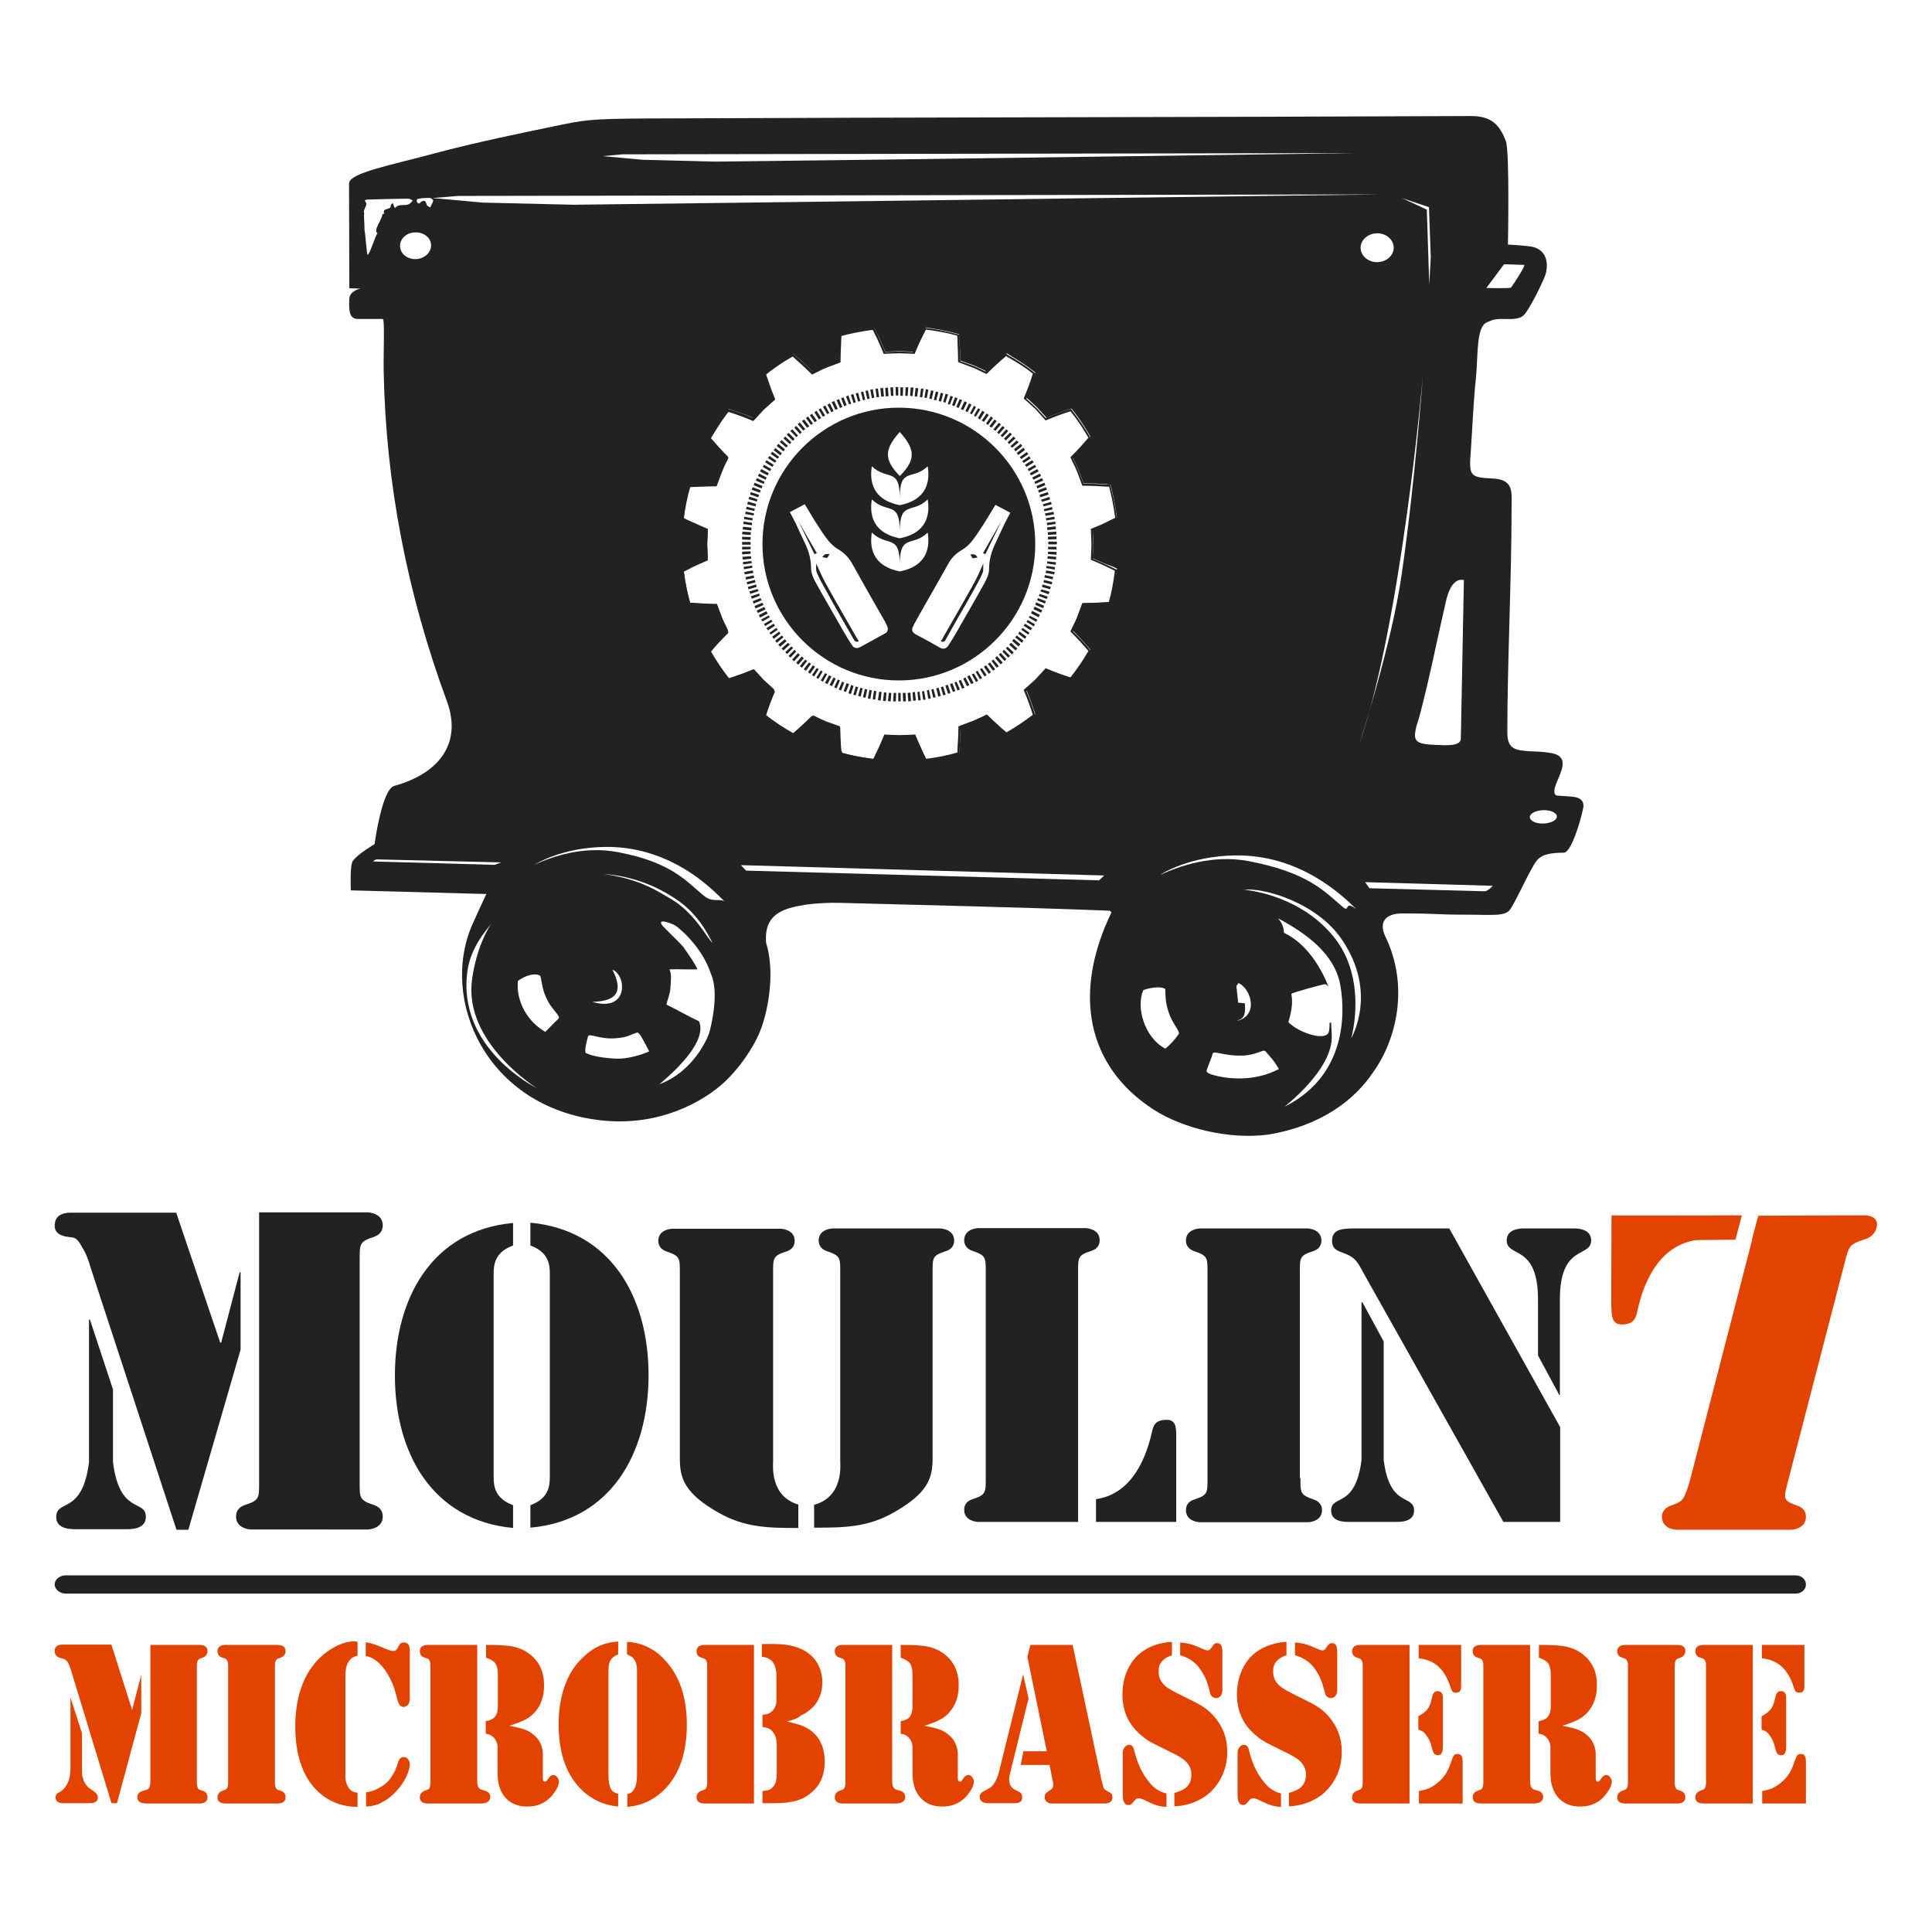 <?xml version="1.0" encoding="utf-8"?>
<!-- Generator: Adobe Illustrator 19.0.0, SVG Export Plug-In . SVG Version: 6.00 Build 0)  -->
<svg version="1.1" id="logo_Moulin7" xmlns="http://www.w3.org/2000/svg" xmlns:xlink="http://www.w3.org/1999/xlink" x="0px"
	 y="0px" viewBox="0 0 636 636" style="enable-background:new 0 0 636 636;" xml:space="preserve">
<style type="text/css">
	#logo_Moulin7 .st0{fill:#232222;}
	#logo_Moulin7 .st1{fill:#E24301;}
	#logo_Moulin7 .st2{fill-rule:evenodd;clip-rule:evenodd;fill:#232222;}
	#logo_Moulin7 .st3{fill:#FFFFFF;}
	#logo_Moulin7 .st4{fill-rule:evenodd;clip-rule:evenodd;fill:#FFFFFF;}
</style>
<g id="LOGO_1_">
	<g id="typo">
		<g id="Moulin7">
			<g>
				<path class="st0" d="M79.2,418.8h-0.3L72.8,442h-0.3l-14.5-42.8H23.7c-1.6,0-5.7,0-5.7,4.3c0,3.3,3.7,3.6,5.3,3.8
					c2.3,0.1,2.8,1.8,4.1,3.9c1.1,1.8,1.8,3.9,2.4,6l28.3,86.4H62l17.2-59.3V418.8z"/>
				<path class="st0" d="M37.2,481.4v-24l-7.6-23h-0.3v47c-2.2,17.4-10.8,12-10.8,18c0,4.3,5.5,4,7,4H41c1.5,0,7,0.3,7-4
					C48.1,493.4,39.4,498.9,37.2,481.4z"/>
				<path class="st0" d="M123,407.2c1.8-0.6,3-1.8,3-3.8c0-4-4.5-4.3-5-4.3H85.3v88.8c0,5.2,0.1,6-4.6,7.5c-1.8,0.6-3,1.8-3,3.8
					c0,4,4.5,4.3,5,4.3H121c0.5,0,5-0.3,5-4.3c0-2-1.2-3.2-3-3.8c-4.7-1.5-4.6-2.4-4.6-7.5v-73.1C118.4,409.6,118.3,408.7,123,407.2
					z"/>
			</g>
			<path class="st0" d="M168.9,410c-5.9,2.2-6.4,6.1-6.4,9.3v66.9c0,3.2,0.5,7.1,6.4,9.3v7.5c-26.5-2.5-38.9-24.5-38.9-50.2
				c0-25.7,12.4-47.8,38.9-50.2V410z M174.6,495.5c5.9-2.2,6.4-6.1,6.4-9.3v-66.9c0-3.2-0.5-7.1-6.4-9.3v-7.5
				c26.5,2.5,38.9,24.5,38.9,50.2c0,25.7-12.4,47.8-38.9,50.2V495.5z"/>
			<path class="st0" d="M262.8,503c-9.9,0-17.5-0.1-26.2-5c-11.3-6.4-12.8-11.4-12.8-17.8v-61.2c0-4.8,0.1-5.5-4.3-7
				c-1.6-0.5-2.8-1.7-2.8-3.5c0-3.7,4.1-4,4.6-4H257c0.5,0,4.6,0.3,4.6,4c0,1.8-1.1,3-2.8,3.5c-4.4,1.4-4.3,2.2-4.3,7V481
				c0,1.3-1.1,11.5,8.3,14.3V503z M268.3,495.3c9.4-2.8,8.3-13,8.3-14.3v-62.1c0-4.8,0.1-5.5-4.3-7c-1.6-0.5-2.8-1.7-2.8-3.5
				c0-3.7,4.1-4,4.6-4h35.4c0.5,0,4.6,0.3,4.6,4c0,1.8-1.1,3-2.8,3.5c-4.4,1.4-4.3,2.2-4.3,7v61.2c0,6.5-1.5,11.4-12.8,17.8
				c-8.6,4.9-16.3,5-26.2,5V495.3z"/>
			<path class="st0" d="M355.1,501h-33.1c-0.5,0-4.6-0.3-4.6-4c0-1.8,1.1-3,2.8-3.5c4.4-1.4,4.3-2.2,4.3-7v-67.7
				c0-4.8,0.1-5.5-4.3-7c-1.6-0.5-2.8-1.7-2.8-3.5c0-3.7,4.1-4,4.6-4h35.4c0.5,0,4.6,0.3,4.6,4c0,1.8-1.1,3-2.8,3.5
				c-4.4,1.4-4.3,2.2-4.3,7V501z M360.8,493.5c10.1-1.4,15.9-10.5,18.5-22.5c0.6-2.8,2.1-3.6,4.8-3.6c2.9,0,3.1,2.4,3.1,4.9V501
				h-26.4V493.5z"/>
			<path class="st0" d="M428.1,486.6c0,4.8-0.1,5.5,4.3,7c1.6,0.5,2.8,1.7,2.8,3.5c0,3.7-4.1,4-4.6,4H395c-0.5,0-4.6-0.3-4.6-4
				c0-1.8,1.1-3,2.8-3.5c4.4-1.4,4.3-2.2,4.3-7v-67.7c0-4.8,0.1-5.5-4.3-7c-1.6-0.5-2.8-1.7-2.8-3.5c0-3.7,4.1-4,4.6-4h35.4
				c0.5,0,4.6,0.3,4.6,4c0,1.8-1.1,3-2.8,3.5c-4.4,1.4-4.3,2.2-4.3,7V486.6z"/>
			<path class="st0" d="M448.3,428.7h0.2l7,12.9v39c2,16.1,10,11.1,10,16.7c0,4-5.1,3.7-6.5,3.7h-14.3c-1.4,0-6.5,0.3-6.5-3.7
				c0-5.5,8-0.5,10-16.7V428.7z M513.6,469.8V501h-18.7l-45.8-81.5c-2-3.6-2.6-5.5-6.8-7c-2.1-0.8-3.8-1.3-3.8-4.1
				c0-3.9,3.8-3.9,6.4-4h32.2L513.6,469.8z M506.3,427.8c0-18.5-10.3-13.6-10.3-19.5c0-3.6,4.1-3.9,5.4-3.9h17
				c1.3,0,5.4,0.3,5.4,3.9c0,5.9-10.3,1-10.3,19.5v31.4h-0.2l-7-13V427.8z"/>
			<g>
				<path class="st1" d="M557.9,408.3c0.8-0.1,1.7-0.1,2.6-0.1l10.8-0.1l2.1-8c-19.6,0-39.6,0.1-42.9,0l-0.1,28.9l0.1,2.2v-0.5
					c0,2.6,0.3,5.3,3.3,5.3c2.8,0,4.4-0.8,5.1-3.9C541.5,419.6,547.5,410.1,557.9,408.3z"/>
				<path class="st1" d="M614,400.1c0,0-16.7,0-35.2,0.1l-2.1,7.9h0.1l-20.6,79.7c-0.7,2.3-0.9,2.9-1.7,4.7
					c-0.6,1.4-1.6,2.2-4.4,3.1c-1.7,0.6-3,1.8-3,3.7c0,4,4.4,4.3,5,4.3h14.1h9.2h14.1c0.5,0,5-0.3,5-4.3c0-1.9-1.2-3.2-3-3.7
					c-0.8-0.3-1.4-0.5-2-0.8c-2.5-1.2-2.1-2.5-1-6.8l18.8-72.5c1.3-5.1,1.4-5.9,6.5-7.5c1.9-0.6,3.4-1.8,3.9-3.7
					C618.9,400.3,614.5,400.1,614,400.1z"/>
			</g>
		</g>
		<path id="ligne" class="st0" d="M594.5,521.6c0,1.7-1.5,3-3.4,3H21.6c-1.9,0-3.6-1.4-3.6-3l0,0c0-1.7,1.7-3,3.6-3h569.5
			C593,518.6,594.5,519.9,594.5,521.6L594.5,521.6z"/>
		<g id="micro">
			<path class="st1" d="M36.7,541.5l6.8,21.4l3-11.6v12.7l-8,29.6h-1.8l-13.4-44c-0.5-1.5-0.9-2.5-1.5-3c-0.3-0.3-0.8-0.6-1.6-0.7
				c-1.5-0.4-2.2-1.1-2.2-2.4c0-0.7,0.2-1.2,0.6-1.5c0.4-0.4,1-0.6,1.8-0.6H36.7z M23.3,559.1l3.7,11.5v11.5c0,1.2,0,2,0.1,2.5
				c0.1,0.5,0.3,1.1,0.5,1.7c0.5,1.1,1.2,2,2,2.5l1.3,0.9c0.9,0.6,1.3,1.2,1.3,2c0,1.3-0.9,1.9-2.6,1.9h-8.7c-1.7,0-2.6-0.6-2.6-1.9
				c0-0.4,0.1-0.7,0.2-0.9c0.1-0.2,0.4-0.5,0.9-0.7c2.6-1.5,3.8-4.2,3.8-8V559.1z M49.4,541.5h15.4h0.9c1.7,0,2.6,0.7,2.6,2
				c0,1-0.5,1.7-1.4,2.1c-0.8,0.3-1.2,0.5-1.3,0.5c-0.1,0.1-0.3,0.2-0.4,0.4c-0.3,0.4-0.4,1.1-0.4,1.9v38.3c0,0.9,0.1,1.5,0.4,2
				c0.1,0.2,0.3,0.4,0.4,0.4c0.1,0.1,0.6,0.2,1.3,0.5c0.9,0.3,1.4,1,1.4,2.1c0,1.3-0.9,2-2.6,2h-0.9H49.4h-1.1c-1,0-1.8-0.2-2.3-0.5
				c-0.5-0.3-0.8-0.9-0.8-1.5c0-1.1,0.6-1.8,1.7-2.1c0.9-0.3,1.4-0.4,1.6-0.5c0.2-0.1,0.3-0.2,0.5-0.4c0.3-0.5,0.5-1.2,0.5-2.2
				V541.5z"/>
			<path class="st1" d="M90.5,593.7H75.1h-0.9c-0.8,0-1.5-0.2-1.9-0.5c-0.5-0.3-0.7-0.8-0.7-1.5c0-1,0.5-1.7,1.4-2.1
				c0.8-0.3,1.2-0.5,1.3-0.5c0.1-0.1,0.3-0.2,0.4-0.4c0.3-0.4,0.4-1.1,0.4-2v-38.3c0-0.9-0.1-1.5-0.4-1.9c-0.1-0.2-0.3-0.4-0.4-0.4
				c-0.1-0.1-0.6-0.2-1.3-0.5c-0.9-0.3-1.4-1-1.4-2.1c0-0.6,0.2-1.1,0.7-1.5c0.4-0.3,1.1-0.5,1.9-0.5h0.9h15.4h0.9
				c0.8,0,1.5,0.2,1.9,0.5c0.4,0.3,0.7,0.8,0.7,1.5c0,1-0.5,1.7-1.4,2.1c-0.8,0.3-1.2,0.5-1.3,0.5c-0.1,0.1-0.3,0.2-0.4,0.4
				c-0.3,0.4-0.4,1.1-0.4,1.9v38.3c0,0.9,0.1,1.5,0.4,2c0.1,0.2,0.3,0.4,0.4,0.4c0.1,0.1,0.6,0.2,1.3,0.5c0.9,0.3,1.4,1,1.4,2.1
				c0,0.6-0.2,1.1-0.7,1.5c-0.4,0.3-1.1,0.5-1.9,0.5H90.5z"/>
			<path class="st1" d="M117.7,540.5v4.6c-1.4,0.2-2.4,0.9-3,2c-0.7,1.1-1,2.7-1,4.7v31.6v1.6c0,0.6,0.1,1.2,0.3,1.9
				c0.2,0.7,0.5,1.2,0.8,1.7c0.4,0.5,0.8,0.9,1.2,1.1c0.4,0.2,1,0.4,1.7,0.4v4.7c-4.5,0-8.4-1.3-11.7-3.9c-2.9-2.3-5.1-5.3-6.6-9.2
				c-1.5-3.8-2.2-8.4-2.2-13.6c0-3.8,0.5-7.4,1.4-10.8c1-3.3,2.3-6.2,4.2-8.7c1.8-2.5,4.1-4.5,6.6-6c2.6-1.5,5-2.3,7.4-2.3
				L117.7,540.5z M120.4,545.2v-4.6c1.1,0.2,2,0.4,2.8,0.7c0.7,0.2,2,0.7,3.8,1.5c1.2,0.5,2,0.7,2.4,0.7c0.7,0,1.2-0.3,1.5-1
				l0.5-0.9c0.3-0.6,0.8-0.9,1.6-0.9c0.6,0,1.1,0.2,1.4,0.6c0.3,0.4,0.5,1,0.5,1.8v15.9c0,1-0.2,1.8-0.6,2.2
				c-0.4,0.5-0.9,0.7-1.4,0.7c-0.6,0-1-0.2-1.3-0.6c-0.3-0.4-0.6-1-0.8-1.9c-0.5-2-1-3.6-1.4-4.7c-1-2.4-2.1-4.4-3.4-5.9
				c-0.9-1-1.7-1.8-2.6-2.4C122.4,545.7,121.5,545.3,120.4,545.2z M120.5,594.7v-4.7c1.8-0.2,3.7-0.9,5.7-2.3c1.1-0.7,2-1.7,2.8-3
				c0.8-1.2,1.5-2.6,1.9-4.1c0.2-0.8,0.5-1.4,0.8-1.7c0.3-0.3,0.7-0.5,1.2-0.5c0.6,0,1,0.2,1.4,0.7c0.4,0.5,0.6,1,0.6,1.7
				c0,1.1-0.4,2.5-1.2,4.2c-0.8,1.6-1.8,3.1-3.1,4.5c-1.5,1.7-3.1,2.9-4.7,3.7C124.4,594.2,122.5,594.6,120.5,594.7z"/>
			<path class="st1" d="M157.1,541.5v44.9c0,1,0.2,1.7,0.5,2.1c0.2,0.3,0.4,0.4,0.5,0.5c0.2,0.1,0.7,0.2,1.6,0.5
				c1.1,0.3,1.7,1,1.7,2.1c0,0.7-0.3,1.2-0.9,1.6c-0.4,0.3-1.2,0.5-2.2,0.5h-1.2h-15.4h-0.9c-0.8,0-1.5-0.2-1.9-0.5
				c-0.4-0.3-0.7-0.8-0.7-1.5c0-1,0.5-1.7,1.4-2.1c0.8-0.3,1.2-0.5,1.3-0.5c0.1-0.1,0.3-0.2,0.4-0.4c0.3-0.4,0.4-1.1,0.4-2v-38.3
				c0-0.9-0.1-1.5-0.4-1.9c-0.1-0.2-0.3-0.4-0.4-0.4c-0.1-0.1-0.6-0.2-1.3-0.5c-0.9-0.3-1.4-1-1.4-2.1c0-0.6,0.2-1.1,0.7-1.5
				c0.5-0.3,1.1-0.5,1.9-0.5h0.9H157.1z M167.7,568.1c2.1,0.4,3.7,0.8,4.9,1.2c1.1,0.4,2.2,1,3.1,1.8c1,0.8,1.7,1.7,2.2,2.8
				c0.5,1.1,0.8,2.3,0.8,3.5v7.9c0,0.8,0.2,1.2,0.7,1.2c0.2,0,0.3-0.1,0.5-0.2c0.1-0.1,0.3-0.3,0.5-0.7c0.6-0.9,1.2-1.3,1.8-1.3
				c0.4,0,0.8,0.2,1.2,0.7c0.4,0.5,0.6,0.9,0.6,1.4c0,0.8-0.3,1.8-1,2.9c-0.7,1.1-1.5,2.2-2.5,3c-0.9,0.8-2,1.4-3.1,1.8
				c-1.1,0.4-2.4,0.6-3.9,0.6c-3,0-5.4-1-7.1-2.9c-1.7-1.9-2.6-4.6-2.6-8v-6.4c0-1.4,0-2.3,0-2.5c-0.1-1-0.4-1.9-1-2.6
				c-0.7-0.9-1.6-1.4-2.9-1.6v-4.1c1.2-0.2,2.1-0.6,2.7-1.1c0.5-0.5,0.8-1,1-1.6c0.2-0.6,0.3-1.5,0.3-2.6v-10.1
				c0-1.6-0.3-2.8-0.8-3.6c-0.6-0.8-1.6-1.4-3.1-1.9v-4.2h0.9c2.6,0,4.7,0.1,6.5,0.3c2.7,0.3,5.1,1.2,7.2,2.9
				c3,2.4,4.5,5.7,4.5,10.1c0,3.6-1,6.5-3,8.8c-0.9,1-1.9,1.8-3,2.4C171.7,566.7,170,567.4,167.7,568.1z"/>
			<path class="st1" d="M203.5,544.6c-1.2,0.5-2,1.1-2.5,1.9c-0.5,0.8-0.7,2-0.7,3.5v34.2c0,2.2,0.3,3.8,0.8,4.7
				c0.4,0.8,1.2,1.3,2.4,1.6v4.2c-5.1-0.5-9.4-2.6-12.9-6.4c-4.5-4.9-6.7-11.8-6.7-20.7c0-4.4,0.6-8.4,1.8-12
				c1.2-3.6,2.9-6.6,5.3-9.1c1.8-1.9,3.7-3.4,5.7-4.4c2.1-1,4.3-1.6,6.8-1.7V544.6z M206.4,544.6v-4.1c2.5,0.1,4.8,0.7,6.8,1.7
				c2.1,1,4,2.4,5.8,4.4c4.7,5.1,7.1,12.1,7.1,21.1c0,8.8-2.2,15.7-6.7,20.7c-3.5,3.8-7.8,6-12.9,6.4v-4.2c0.6-0.2,1.1-0.3,1.4-0.6
				c0.3-0.2,0.6-0.6,0.9-1.1c0.6-1,0.9-2.6,0.9-4.7V550c0-1.3-0.2-2.4-0.6-3.2c-0.3-0.5-0.6-1-1-1.3
				C207.6,545.2,207.1,544.9,206.4,544.6z"/>
			<path class="st1" d="M248.2,541.5v52.2h-15.4h-0.9c-0.8,0-1.5-0.2-1.9-0.5c-0.4-0.3-0.7-0.8-0.7-1.5c0-1,0.5-1.7,1.4-2.1
				c0.8-0.3,1.2-0.5,1.3-0.5c0.1-0.1,0.3-0.2,0.4-0.4c0.3-0.4,0.4-1.1,0.4-2v-38.3c0-0.9-0.1-1.5-0.4-1.9c-0.1-0.2-0.3-0.4-0.4-0.4
				c-0.1-0.1-0.6-0.2-1.3-0.5c-0.9-0.3-1.4-1-1.4-2.1c0-0.6,0.2-1.1,0.7-1.5c0.5-0.3,1.1-0.5,1.9-0.5h0.9H248.2z M259,566.7
				c2.1,0.5,3.7,0.9,4.8,1.3c1.1,0.4,2.1,1,3,1.6c1.5,1.1,2.7,2.5,3.5,4.3c0.8,1.8,1.2,3.8,1.2,6c0,4.4-1.5,7.8-4.4,10.2
				c-1.5,1.3-3.2,2.2-5,2.7c-1.8,0.5-4.2,0.8-7.1,0.8H251v-4c0.9-0.1,1.6-0.2,2.2-0.4c0.5-0.2,1-0.6,1.4-1.1
				c0.8-0.9,1.1-2.4,1.1-4.4v-8.7c0-1.3-0.1-2.3-0.3-3c-0.2-0.7-0.6-1.4-1.1-2c-0.4-0.5-0.8-0.8-1.3-1c-0.5-0.2-1.1-0.4-2-0.5v-4
				c0.9-0.1,1.5-0.2,2-0.4c0.5-0.2,0.9-0.5,1.3-0.9c0.4-0.4,0.7-0.9,0.9-1.5c0.3-0.6,0.4-1.2,0.4-1.7v-2.1v-6.6
				c0-0.7-0.1-1.4-0.3-2.2c-0.2-0.8-0.5-1.3-0.8-1.8c-0.4-0.6-0.9-1-1.5-1.3c-0.5-0.3-1.3-0.5-2.2-0.6v-4.2h4c5.3,0,9.3,1.2,12,3.6
				c1.3,1.1,2.2,2.4,2.9,4c0.7,1.6,1,3.2,1,5c0,1.8-0.3,3.5-1,5c-0.7,1.6-1.6,2.9-2.9,3.9c-0.9,0.8-1.9,1.5-3.1,2
				C262.8,565.6,261.1,566.2,259,566.7z"/>
			<path class="st1" d="M293.7,541.5v44.9c0,1,0.2,1.7,0.5,2.1c0.2,0.3,0.4,0.4,0.5,0.5c0.2,0.1,0.7,0.2,1.6,0.5
				c1.1,0.3,1.7,1,1.7,2.1c0,0.7-0.3,1.2-0.9,1.6c-0.4,0.3-1.2,0.5-2.2,0.5h-1.2h-15.4h-0.9c-0.8,0-1.5-0.2-1.9-0.5
				c-0.4-0.3-0.7-0.8-0.7-1.5c0-1,0.5-1.7,1.4-2.1c0.8-0.3,1.2-0.5,1.3-0.5c0.1-0.1,0.3-0.2,0.4-0.4c0.3-0.4,0.4-1.1,0.4-2v-38.3
				c0-0.9-0.1-1.5-0.4-1.9c-0.1-0.2-0.3-0.4-0.4-0.4c-0.1-0.1-0.6-0.2-1.3-0.5c-0.9-0.3-1.4-1-1.4-2.1c0-0.6,0.2-1.1,0.7-1.5
				c0.4-0.3,1.1-0.5,1.9-0.5h0.9H293.7z M304.3,568.1c2.1,0.4,3.8,0.8,4.9,1.2c1.1,0.4,2.2,1,3.1,1.8c1,0.8,1.7,1.7,2.2,2.8
				c0.5,1.1,0.8,2.3,0.8,3.5v7.9c0,0.8,0.2,1.2,0.7,1.2c0.2,0,0.3-0.1,0.5-0.2c0.1-0.1,0.3-0.3,0.5-0.7c0.6-0.9,1.2-1.3,1.8-1.3
				c0.4,0,0.8,0.2,1.2,0.7c0.4,0.5,0.6,0.9,0.6,1.4c0,0.8-0.3,1.8-1,2.9c-0.7,1.1-1.5,2.2-2.5,3c-0.9,0.8-2,1.4-3.1,1.8
				c-1.1,0.4-2.4,0.6-3.9,0.6c-3,0-5.4-1-7.1-2.9c-1.7-1.9-2.6-4.6-2.6-8v-6.4c0-1.4,0-2.3,0-2.5c-0.1-1-0.4-1.9-1-2.6
				c-0.7-0.9-1.6-1.4-2.9-1.6v-4.1c1.2-0.2,2.1-0.6,2.7-1.1c0.5-0.5,0.8-1,0.9-1.6c0.2-0.6,0.3-1.5,0.3-2.6v-10.1
				c0-1.6-0.3-2.8-0.8-3.6c-0.6-0.8-1.6-1.4-3.1-1.9v-4.2h0.9c2.6,0,4.7,0.1,6.5,0.3c2.7,0.3,5.1,1.2,7.2,2.9
				c3,2.4,4.5,5.7,4.5,10.1c0,3.6-1,6.5-3,8.8c-0.9,1-1.8,1.8-3,2.4C308.4,566.7,306.7,567.4,304.3,568.1z"/>
			<path class="st1" d="M336.8,551.2l1.8,7.9l-6.1,24.7c-0.2,0.7-0.3,1.4-0.3,2c0,1.6,0.7,2.8,2,3.4l1.2,0.6c0.8,0.4,1.1,1,1.1,1.9
				c0,1.3-0.8,1.9-2.5,1.9h-8.8c-0.9,0-1.5-0.2-2-0.6c-0.5-0.4-0.7-0.9-0.7-1.6c0-0.7,0.5-1.4,1.5-1.8c0.9-0.5,1.6-0.9,2.1-1.2
				c0.5-0.4,0.9-0.9,1.3-1.5c0.6-1,1.2-2.4,1.6-4.2L336.8,551.2z M339.2,541.5h13.9l9.6,44.9c0.2,0.8,0.4,1.5,0.6,2.1
				c0.2,0.5,0.7,0.9,1.4,1.2c0.6,0.3,1,0.6,1.2,0.8c0.2,0.3,0.3,0.7,0.3,1.2c0,1.3-0.9,2-2.7,2h-17.3c-0.7,0-1.2-0.2-1.7-0.6
				c-0.4-0.4-0.6-0.9-0.6-1.5c0-0.5,0.1-0.9,0.3-1.1c0.2-0.3,0.6-0.6,1.2-1c0.5-0.3,0.8-0.5,1-0.8c0.2-0.3,0.3-0.7,0.3-1.1
				c0-0.4,0-0.8-0.1-1.1l-1.1-5.5H336l0.9-4.5h7.7l-6.4-31.1L339.2,541.5z"/>
			<path class="st1" d="M385.8,540.5v4.4c-1.4,0.4-2.5,1.1-3.3,2c-0.8,0.9-1.1,2-1.1,3.3c0,1.3,0.3,2.4,0.9,3.3c0.6,1,1.6,1.9,3,2.7
				c1,0.6,3.2,1.7,6.6,3.4c2.1,1,3.7,1.9,4.8,2.7c1.1,0.8,2.2,1.8,3.2,3c2.7,3.2,4.1,6.9,4.1,11.3c0,3.3-0.7,6.3-2.2,9
				c-1.5,2.7-3.5,4.9-6.1,6.4c-1.4,0.8-2.9,1.5-4.5,1.9c-1.7,0.5-3.2,0.7-4.6,0.7v-4.4c2-0.5,3.5-1.3,4.3-2.2c0.9-1,1.3-2.3,1.3-3.9
				c0-1.7-0.7-3.2-2.1-4.5c-0.9-0.8-2.7-1.9-5.3-3.1c-2.8-1.4-4.8-2.4-5.8-2.9c-1.1-0.6-2.1-1.3-3-2.1c-4.3-3.4-6.5-8-6.5-13.6
				c0-2.9,0.5-5.6,1.6-8c1.1-2.5,2.6-4.4,4.5-5.9C378.4,541.9,381.8,540.7,385.8,540.5z M384,590.4v4.4c-1.9,0-4-0.6-6.3-1.8
				c-0.9-0.4-1.4-0.7-1.8-0.8c-0.3-0.1-0.6-0.2-0.9-0.2c-0.5,0-0.8,0.1-1,0.2c-0.2,0.2-0.6,0.6-1.1,1.2c-0.4,0.6-0.9,0.8-1.4,0.8
				c-1.3,0-1.9-1.1-1.9-3.3V577c0-0.7,0.2-1.3,0.6-1.8c0.4-0.5,0.8-0.8,1.4-0.8c0.5,0,0.9,0.1,1.2,0.5c0.3,0.3,0.5,1,0.7,1.8
				c0.5,2.2,1.3,4.2,2.3,6.2c1,1.9,2.2,3.5,3.5,4.9C380.6,589.1,382.2,590,384,590.4z M388.5,544.9v-4.2c1.4,0.1,2.6,0.3,3.6,0.6
				c1,0.3,2.5,0.9,4.3,1.7c0.5,0.2,0.8,0.3,1.1,0.3c0.4,0,0.8-0.2,1-0.5l0.8-1.1c0.4-0.6,0.8-0.8,1.3-0.8c0.6,0,1.1,0.2,1.4,0.7
				c0.3,0.5,0.4,1.3,0.4,2.3v12.6c0,0.7-0.2,1.3-0.6,1.8c-0.4,0.5-0.9,0.7-1.5,0.7c-0.5,0-0.9-0.2-1.3-0.5c-0.2-0.2-0.4-0.5-0.5-0.7
				c-0.1-0.3-0.2-0.8-0.4-1.5c-0.3-1.2-0.7-2.5-1.3-3.9c-0.6-1.3-1.4-2.5-2.2-3.6C393.1,546.9,391,545.6,388.5,544.9z"/>
			<path class="st1" d="M423.5,540.5v4.4c-1.4,0.4-2.5,1.1-3.3,2c-0.8,0.9-1.1,2-1.1,3.3c0,1.3,0.3,2.4,0.9,3.3c0.6,1,1.6,1.9,3,2.7
				c1,0.6,3.2,1.7,6.6,3.4c2.1,1,3.7,1.9,4.8,2.7c1.1,0.8,2.2,1.8,3.2,3c2.7,3.2,4.1,6.9,4.1,11.3c0,3.3-0.7,6.3-2.2,9
				c-1.5,2.7-3.5,4.9-6.1,6.4c-1.4,0.8-2.9,1.5-4.5,1.9c-1.7,0.5-3.2,0.7-4.6,0.7v-4.4c2-0.5,3.5-1.3,4.3-2.2c0.9-1,1.3-2.3,1.3-3.9
				c0-1.7-0.7-3.2-2.1-4.5c-0.9-0.8-2.7-1.9-5.3-3.1c-2.8-1.4-4.8-2.4-5.8-2.9c-1-0.6-2.1-1.3-3-2.1c-4.3-3.4-6.5-8-6.5-13.6
				c0-2.9,0.5-5.6,1.6-8c1.1-2.5,2.6-4.4,4.5-5.9C416.2,541.9,419.6,540.7,423.5,540.5z M421.7,590.4v4.4c-1.9,0-4-0.6-6.3-1.8
				c-0.9-0.4-1.4-0.7-1.8-0.8c-0.3-0.1-0.6-0.2-0.9-0.2c-0.5,0-0.8,0.1-1,0.2c-0.2,0.2-0.6,0.6-1.1,1.2c-0.4,0.6-0.9,0.8-1.3,0.8
				c-1.3,0-1.9-1.1-1.9-3.3V577c0-0.7,0.2-1.3,0.6-1.8c0.4-0.5,0.8-0.8,1.4-0.8c0.5,0,0.9,0.1,1.2,0.5c0.3,0.3,0.5,1,0.7,1.8
				c0.5,2.2,1.3,4.2,2.3,6.2c1,1.9,2.2,3.5,3.5,4.9C418.4,589.1,420,590,421.7,590.4z M426.3,544.9v-4.2c1.4,0.1,2.6,0.3,3.6,0.6
				c1,0.3,2.5,0.9,4.3,1.7c0.5,0.2,0.8,0.3,1.1,0.3c0.4,0,0.8-0.2,1-0.5l0.8-1.1c0.4-0.6,0.8-0.8,1.3-0.8c0.6,0,1.1,0.2,1.4,0.7
				c0.3,0.5,0.4,1.3,0.4,2.3v12.6c0,0.7-0.2,1.3-0.6,1.8c-0.4,0.5-0.9,0.7-1.5,0.7c-0.5,0-0.9-0.2-1.3-0.5c-0.2-0.2-0.4-0.5-0.5-0.7
				c-0.1-0.3-0.2-0.8-0.4-1.5c-0.3-1.2-0.7-2.5-1.3-3.9c-0.6-1.3-1.3-2.5-2.2-3.6C430.9,546.9,428.8,545.6,426.3,544.9z"/>
			<path class="st1" d="M464,541.5v52.2h-15.4h-0.9c-0.8,0-1.5-0.2-1.9-0.5c-0.5-0.3-0.7-0.8-0.7-1.5c0-1,0.5-1.7,1.4-2.1
				c0.8-0.3,1.2-0.5,1.3-0.5c0.1-0.1,0.3-0.2,0.4-0.4c0.3-0.4,0.4-1.1,0.4-2v-38.3c0-0.9-0.1-1.5-0.4-1.9c-0.1-0.2-0.3-0.4-0.4-0.4
				c-0.1-0.1-0.6-0.2-1.3-0.5c-0.9-0.3-1.4-1-1.4-2.1c0-0.6,0.2-1.1,0.7-1.5c0.4-0.3,1.1-0.5,1.9-0.5h0.9H464z M466.9,569.4v-4.4
				c1.3-0.7,2.3-1.5,3-2.3c0.6-0.8,1.1-2,1.4-3.4c0.2-1,0.4-1.6,0.7-2c0.3-0.4,0.7-0.6,1.3-0.6c0.7,0,1.2,0.3,1.5,1
				c0.2,0.3,0.2,1.1,0.2,2.3v14.6c0,1.2-0.1,2-0.4,2.5c-0.2,0.5-0.7,0.7-1.3,0.7c-0.5,0-0.9-0.2-1.2-0.5c-0.3-0.4-0.5-1-0.7-1.8
				c-0.4-1.8-1-3.1-1.7-4C469,570.3,468.1,569.7,466.9,569.4z M467.1,541.5H481v13.5c0,0.8-0.1,1.4-0.4,1.7
				c-0.3,0.4-0.7,0.5-1.3,0.5c-0.5,0-0.9-0.1-1.1-0.3c-0.2-0.2-0.4-0.7-0.7-1.4c-0.9-3-2.2-5.2-3.9-6.8c-1.7-1.6-3.9-2.5-6.6-2.8
				V541.5z M467.1,593.7v-4.1c1.5-0.3,2.7-0.6,3.7-1.1c1-0.5,2-1.2,3-2.1c1-0.9,1.8-1.9,2.4-2.9c0.6-1,1.1-2.3,1.7-4
				c0.2-0.8,0.5-1.4,0.8-1.7c0.3-0.3,0.7-0.4,1.1-0.4c0.6,0,1.1,0.2,1.3,0.6c0.3,0.4,0.4,1.2,0.4,2.2v13.5H467.1z"/>
			<path class="st1" d="M503.7,541.5v44.9c0,1,0.2,1.7,0.5,2.1c0.2,0.3,0.4,0.4,0.5,0.5c0.2,0.1,0.7,0.2,1.6,0.5
				c1.1,0.3,1.7,1,1.7,2.1c0,0.7-0.3,1.2-0.9,1.6c-0.4,0.3-1.2,0.5-2.2,0.5h-1.2h-15.4h-0.9c-0.8,0-1.5-0.2-1.9-0.5
				c-0.4-0.3-0.7-0.8-0.7-1.5c0-1,0.5-1.7,1.4-2.1c0.8-0.3,1.2-0.5,1.3-0.5c0.1-0.1,0.3-0.2,0.4-0.4c0.3-0.4,0.4-1.1,0.4-2v-38.3
				c0-0.9-0.1-1.5-0.4-1.9c-0.1-0.2-0.3-0.4-0.4-0.4c-0.1-0.1-0.6-0.2-1.3-0.5c-0.9-0.3-1.4-1-1.4-2.1c0-0.6,0.2-1.1,0.7-1.5
				c0.5-0.3,1.1-0.5,1.9-0.5h0.9H503.7z M514.3,568.1c2.1,0.4,3.8,0.8,4.9,1.2c1.1,0.4,2.2,1,3.1,1.8c1,0.8,1.7,1.7,2.2,2.8
				c0.5,1.1,0.8,2.3,0.8,3.5v7.9c0,0.8,0.2,1.2,0.7,1.2c0.2,0,0.3-0.1,0.5-0.2c0.1-0.1,0.3-0.3,0.5-0.7c0.6-0.9,1.2-1.3,1.8-1.3
				c0.4,0,0.8,0.2,1.2,0.7c0.4,0.5,0.6,0.9,0.6,1.4c0,0.8-0.3,1.8-1,2.9c-0.7,1.1-1.5,2.2-2.5,3c-0.9,0.8-2,1.4-3.1,1.8
				c-1.1,0.4-2.4,0.6-3.9,0.6c-3,0-5.4-1-7.1-2.9c-1.7-1.9-2.6-4.6-2.6-8v-6.4c0-1.4,0-2.3,0-2.5c-0.1-1-0.4-1.9-1-2.6
				c-0.7-0.9-1.6-1.4-2.9-1.6v-4.1c1.2-0.2,2.1-0.6,2.7-1.1c0.5-0.5,0.8-1,1-1.6c0.2-0.6,0.3-1.5,0.3-2.6v-10.1
				c0-1.6-0.3-2.8-0.8-3.6c-0.6-0.8-1.6-1.4-3.1-1.9v-4.2h0.9c2.6,0,4.7,0.1,6.5,0.3c2.7,0.3,5.1,1.2,7.2,2.9
				c3,2.4,4.5,5.7,4.5,10.1c0,3.6-1,6.5-3,8.8c-0.9,1-1.9,1.8-3,2.4C518.4,566.7,516.6,567.4,514.3,568.1z"/>
			<path class="st1" d="M551.3,593.7h-15.4H535c-0.8,0-1.5-0.2-1.9-0.5c-0.5-0.3-0.7-0.8-0.7-1.5c0-1,0.5-1.7,1.4-2.1
				c0.8-0.3,1.2-0.5,1.3-0.5c0.1-0.1,0.3-0.2,0.4-0.4c0.3-0.4,0.4-1.1,0.4-2v-38.3c0-0.9-0.1-1.5-0.4-1.9c-0.1-0.2-0.3-0.4-0.4-0.4
				c-0.1-0.1-0.6-0.2-1.3-0.5c-0.9-0.3-1.4-1-1.4-2.1c0-0.6,0.2-1.1,0.7-1.5c0.5-0.3,1.1-0.5,1.9-0.5h0.9h15.4h0.9
				c0.8,0,1.5,0.2,1.9,0.5c0.5,0.3,0.7,0.8,0.7,1.5c0,1-0.5,1.7-1.4,2.1c-0.8,0.3-1.2,0.5-1.3,0.5c-0.1,0.1-0.3,0.2-0.4,0.4
				c-0.3,0.4-0.4,1.1-0.4,1.9v38.3c0,0.9,0.1,1.5,0.4,2c0.1,0.2,0.3,0.4,0.4,0.4c0.1,0.1,0.6,0.2,1.3,0.5c0.9,0.3,1.4,1,1.4,2.1
				c0,0.6-0.2,1.1-0.7,1.5c-0.4,0.3-1.1,0.5-1.9,0.5H551.3z"/>
			<path class="st1" d="M577,541.5v52.2h-15.4h-0.9c-0.8,0-1.5-0.2-1.9-0.5c-0.4-0.3-0.7-0.8-0.7-1.5c0-1,0.5-1.7,1.4-2.1
				c0.8-0.3,1.2-0.5,1.3-0.5c0.1-0.1,0.3-0.2,0.4-0.4c0.3-0.4,0.4-1.1,0.4-2v-38.3c0-0.9-0.1-1.5-0.4-1.9c-0.1-0.2-0.3-0.4-0.4-0.4
				c-0.1-0.1-0.6-0.2-1.3-0.5c-0.9-0.3-1.4-1-1.4-2.1c0-0.6,0.2-1.1,0.7-1.5c0.5-0.3,1.1-0.5,1.9-0.5h0.9H577z M579.9,569.4v-4.4
				c1.3-0.7,2.3-1.5,3-2.3c0.6-0.8,1.1-2,1.4-3.4c0.2-1,0.4-1.6,0.7-2c0.3-0.4,0.7-0.6,1.3-0.6c0.7,0,1.2,0.3,1.5,1
				c0.2,0.3,0.2,1.1,0.2,2.3v14.6c0,1.2-0.1,2-0.4,2.5c-0.2,0.5-0.7,0.7-1.3,0.7c-0.5,0-0.9-0.2-1.2-0.5c-0.3-0.4-0.5-1-0.7-1.8
				c-0.4-1.8-1-3.1-1.7-4C582,570.3,581.1,569.7,579.9,569.4z M580.1,541.5H594v13.5c0,0.8-0.1,1.4-0.4,1.7
				c-0.3,0.4-0.7,0.5-1.3,0.5c-0.5,0-0.9-0.1-1.1-0.3c-0.2-0.2-0.4-0.7-0.7-1.4c-0.9-3-2.2-5.2-3.9-6.8c-1.7-1.6-3.9-2.5-6.6-2.8
				V541.5z M580.1,593.7v-4.1c1.5-0.3,2.7-0.6,3.7-1.1c1-0.5,2-1.2,3-2.1c1-0.9,1.8-1.9,2.4-2.9c0.6-1,1.1-2.3,1.7-4
				c0.3-0.8,0.5-1.4,0.8-1.7c0.3-0.3,0.7-0.4,1.1-0.4c0.6,0,1.1,0.2,1.3,0.6c0.3,0.4,0.4,1.2,0.4,2.2v13.5H580.1z"/>
		</g>
	</g>
	<g id="chariot">
		<path id="chariot_1_" class="st2" d="M516.9,262.2c-1.7-0.1-2.9-0.2-4.3-0.3c-1-0.1-1.1-1.4-0.7-2.8c1.5-4.6,5.7-10.3-1.9-11.3
			c-2.6-0.4-4.6-0.4-6.5-0.5c-4.5-0.3-7.3-0.6-7.3-6.2c0-22.9,1.4-50.9,1.4-73.8c0-5.4,0.9-9.5-6.5-9.8c-7.6-0.3-7.5-1.2-6.9-9.3
			c0.6-9,0.8-15.5,1.7-24.2c0.7-7.1,0-16.4,3.6-17.9c1.1-0.4,1.8-1.1,4.8-1.1c3.2,0,6.2,0.4,7.8-1.8c1.7-2.3,4.6-7.8,6.4-12.1
			c1.1-2.6,1.8-9.1-4.9-10c-2.1-0.3-7.2-0.6-7.2-0.6s0.6-30.8-0.7-34.1c-2-5.1-4.5-8.3-11.8-8.2c-90.2,0.4-181.2,0.4-271.2,0.8
			c-19.2,0.1-20.7,0.6-30,2.5c-10.1,2.1-26.3,5.4-39.7,9c-14,3.8-28.1,6.4-28.1,9.9c0,5.2,0.1,34.5,0.1,34.5l3.7,0.1
			c0,0-3.5,0.6-3.7,3.3c-0.3,4.7,0.3,6.8,3,6.7c3.7,0,5.4,0,8,0c0.7,0,0.2,11,0.3,17.1c0.7,37.3,7.8,73.4,20.8,108.7
			c5,13.5-2.1,23.7-17.3,27.9c-4.1,1.1-6.5,19.2-6.5,19.2s-5.7,3.3-7.2,5.6c-1,1.7-0.6,9.6-0.6,9.6l44.6,1.2
			c-1.7,3.6-3.2,6.9-4.5,9.8c-11.1,24.9,4.5,60.5,42.2,64.7c19.5,2.2,34-6.4,40.7-12.6c4.6-4.3,9.3-10.8,11.7-16.7
			c3.1-7.8,4.8-20.3,2-29.1c-0.8-9.5,5.5-11.4,13.1-12.6c2.6-0.4,8-0.7,10.7-0.6c22.3,0.6,61.9,1.5,89.3,2.6
			c0.2,0.2,0.4,0.3,0.6,0.5c-12.9,26.7-8.1,50.6,13.6,64.8c9.8,6.4,25.2,10.1,38,8.4C435,370.6,446,362,452,353
			c7.8-10.8,11.9-28.4,4.1-44.6c-2.3-4.7-0.2-7.8,5.8-7.7c11.5,0,10.6,0.4,20.2,0.4c9.1,0,13.4,0.7,15.1-1.8
			c1.5-2.2,5.4-10.5,6.4-12.2c2.3-3.9,2.4-6.4,11.2-6.4c2.4,0,5.5-10.3,6.4-14.8C521.8,262.4,518,262.3,516.9,262.2z M495.1,87
			c0,0,4.7,0.1,6.6,0.2c0.7-0.1-2.7,5.3-4.3,7.5c-1.2,0.3-8.1,0.1-8.1,0.1L495.1,87z M480.9,243.1c0,2.6-4.7,2.3-8.5,2.1
			c-6.2-0.2-7.1-1.3-6.4-4.9c0.2-1.3,1-3.4,1.3-4.6c3.3-12.4,5.8-25.3,8.7-37.8c0.6-2.7,2.2-7.6,5.7-7c0.1,0,0.2,0,0.2,0.1
			L480.9,243.1z M508.1,271.1c-2.5,0.1-4.5-0.9-4.5-2.1c0-1.2,1.9-2.2,4.4-2.3c2.5-0.1,4.5,0.9,4.5,2.1
			C512.5,270,510.6,271,508.1,271.1z"/>
		<g id="centre">
			<g id="ROUE">
				<g>
					<path id="BLANC" class="st3" d="M359.7,183.8l0.2-4.8l-0.2-4.8c2.1-0.9,4.2-1.8,6.2-2.8c0.6-0.3,1.2-0.6,1.8-0.9
						c-0.5-3.7-1.1-7.4-2.2-11c-0.4,0-0.7,0-1.1-0.1c-2.6-0.2-5.1-0.3-7.7-0.3l-1.7-4.5c-0.6-1.5-1.4-2.9-2-4.3
						c2.1-2.1,4.1-4.2,6-6.5c-1.9-3.3-3.9-6.4-6.3-9.3c-2.8,0.9-5.5,1.9-8.2,3l-3.2-3.5l-3.5-3.2c1.1-2.7,2.2-5.4,3-8.2
						c-2.5-2-5.1-3.7-7.8-5.3c-0.5-0.3-1-0.7-1.6-1c-0.1,0.1-0.1,0.1-0.2,0.2c-2.1,1.8-4.3,3.8-6.3,5.8c-1.4-0.7-2.9-1.4-4.3-2
						l-4.5-1.6c0-2.1-0.1-4.2-0.2-6.2c-0.1-0.8-0.1-1.7-0.2-2.5c-3.6-1-7.3-1.7-11-2.2c-0.6,1.1-1.1,2.2-1.6,3.3
						c-0.7,1.5-1.4,3.1-2.1,4.7l-4.8-0.2l-4.8,0.2c-0.6-1.6-1.3-3.1-2-4.6c-0.5-1.1-1.1-2.2-1.6-3.3c-3.7,0.5-7.4,1.1-11,2.2
						c-0.1,0.9-0.1,1.8-0.2,2.7c-0.1,2-0.2,4-0.2,6l-4.5,1.6c-1.5,0.6-2.9,1.4-4.3,2c-1.9-1.9-3.9-3.8-6-5.5
						c-0.2-0.1-0.3-0.3-0.5-0.5c-1.6,0.9-3.3,1.9-4.8,3c-1.5,1-3,2.1-4.5,3.3c0.9,2.8,1.9,5.5,3,8.2l-3.5,3.2l-3.2,3.5
						c-2.7-1.1-5.5-2.1-8.2-3c-1.8,2.3-3.4,4.7-4.9,7.2c-0.4,0.7-0.9,1.4-1.3,2.1c0.1,0.1,0.2,0.2,0.3,0.3c1.8,2.1,3.7,4.2,5.7,6.2
						c-0.7,1.4-1.4,2.9-2,4.3l-1.7,4.5c-2.3,0-4.5,0.1-6.7,0.2c-0.7,0-1.4,0.1-2.1,0.1c-1.1,3.6-1.7,7.3-2.2,11
						c0.9,0.5,1.8,0.9,2.8,1.3c1.7,0.8,3.5,1.6,5.2,2.3l-0.2,4.8l0.2,4.8c-1.8,0.7-3.6,1.5-5.3,2.4c-0.9,0.4-1.8,0.9-2.7,1.3
						c0.5,3.7,1.1,7.4,2.2,11c0.6,0,1.2,0.1,1.9,0.1c2.3,0.2,4.6,0.3,6.9,0.3l1.7,4.5c0.6,1.5,1.4,2.9,2,4.3
						c-2.1,2.1-4.1,4.2-5.9,6.4c0,0,0,0,0,0c0,0.1,0.1,0.1,0.1,0.2c1.8,3.2,3.9,6.3,6.1,9.1c2.8-0.9,5.5-1.9,8.2-3l3.2,3.5l3.5,3.2
						c-1.1,2.7-2.2,5.5-3,8.2c2.9,2.3,6.1,4.4,9.3,6.2c2.2-1.8,4.4-3.9,6.5-5.9c1.4,0.7,2.9,1.4,4.3,2l4.5,1.6
						c0,2.3,0.1,4.6,0.3,6.8c0,0.6,0.1,1.3,0.1,1.9c3.6,1,7.3,1.7,11,2.2c0.4-0.8,0.9-1.7,1.3-2.6c0.8-1.8,1.7-3.6,2.4-5.4l4.8,0.2
						l4.8-0.2c0.8,1.8,1.6,3.6,2.4,5.4c0.4,0.9,0.8,1.7,1.2,2.6c3.7-0.5,7.4-1.1,11-2.2c0.1-0.6,0.1-1.2,0.1-1.8
						c0.2-2.3,0.3-4.6,0.3-7l4.5-1.6c1.5-0.6,2.9-1.4,4.3-2c2.1,2.1,4.3,4.1,6.5,5.9c3.3-1.9,6.4-3.9,9.3-6.2
						c-0.9-2.8-1.9-5.5-3-8.2l3.5-3.2l3.2-3.5c2.7,1.1,5.5,2.1,8.2,3c2.3-2.9,4.4-6,6.3-9.3c-1.9-2.2-3.9-4.4-6-6.5
						c0.7-1.4,1.4-2.9,2-4.3l1.7-4.5c2.7,0,5.3-0.1,7.9-0.3c0.3,0,0.6,0,0.9-0.1c1-3.6,1.7-7.3,2.2-11c-0.6-0.3-1.1-0.6-1.7-0.8
						C363.9,185.7,361.8,184.7,359.7,183.8z M295.9,223.6c-24.5,0-44.4-19.9-44.4-44.4c0-24.5,19.9-44.4,44.4-44.4
						c24.5,0,44.4,19.9,44.4,44.4C340.3,203.7,320.4,223.6,295.9,223.6z"/>
					<path id="CONTOUR" class="st0" d="M304.5,250.8l-0.1-0.3c-0.4-0.7-0.7-1.4-1-2.1l-0.2-0.5c-0.9-1.8-1.6-3.5-2.3-5.1
						c0,0-3.3,0.2-4.5,0.2c-1.1,0-4.5-0.2-4.5-0.2c-0.6,1.5-1.4,3.2-2.3,5.1l-0.2,0.4c-0.4,0.7-0.7,1.5-1.1,2.2l-0.1,0.3l-0.3,0
						c-4.2-0.5-7.8-1.3-11.1-2.2l-0.3-0.1l0-0.3c0-0.5-0.1-0.9-0.1-1.3l0-0.6c-0.2-2.5-0.3-4.6-0.3-6.5l-4.2-1.5
						c-1-0.4-2-0.9-2.9-1.3c-0.4-0.2-0.8-0.4-1.2-0.6c-2.2,2.2-4.3,4.1-6.3,5.8l-0.2,0.2l-0.3-0.2c-3.5-2-6.6-4.1-9.4-6.3l-0.2-0.2
						l0.1-0.3c0.8-2.7,1.8-5.4,2.9-8l-3.3-3l-3-3.3c-2.6,1.1-5.3,2.1-8,2.9l-0.3,0.1l-0.2-0.2c-2.2-2.7-4.2-5.7-6.2-9.2
						c-0.1-0.1-0.1-0.1-0.1-0.2l-0.2-0.3l0.2-0.2c1.7-2,3.6-4.1,5.7-6.2c-0.2-0.4-0.4-0.8-0.6-1.1c-0.5-0.9-0.9-1.9-1.4-2.9
						l-1.6-4.2c-2,0-4-0.1-6.6-0.3l-0.7,0c-0.4,0-0.8,0-1.2-0.1l-0.3,0l-0.1-0.3c-1-3.3-1.7-6.8-2.2-11.1l0-0.3l0.3-0.1
						c0.7-0.4,1.4-0.7,2.1-1.1l0.5-0.3c1.9-0.9,3.5-1.6,5-2.3l-0.2-4.5l0.2-4.5c-1.6-0.6-3.2-1.4-5-2.2l-0.4-0.2
						c-0.8-0.4-1.6-0.8-2.3-1.1l-0.3-0.1l0-0.3c0.5-4.2,1.3-7.8,2.2-11.1l0.1-0.3l0.3,0c0.5,0,0.9-0.1,1.4-0.1l0.7,0
						c2.4-0.2,4.5-0.2,6.4-0.2l1.5-4.2c0.4-1,0.9-2,1.4-2.9c0.2-0.4,0.4-0.8,0.5-1.1c-2-2-3.9-4-5.5-6l-0.5-0.5l0.2-0.3
						c0.3-0.5,0.6-0.9,0.8-1.4c0.2-0.3,0.3-0.5,0.5-0.8c1.8-2.9,3.4-5.2,5-7.2l0.2-0.2l0.3,0.1c2.7,0.8,5.3,1.8,8,2.9l3-3.3l3.3-3
						c-1.1-2.6-2.1-5.3-2.9-8l-0.1-0.3l0.2-0.2c1.4-1.2,3-2.3,4.5-3.3c1.5-1,3.1-2,4.8-3l0.3-0.2l0.8,0.7c1.9,1.6,3.9,3.4,5.8,5.3
						c0.4-0.2,0.7-0.3,1.1-0.5c1-0.5,2-1,3-1.4l4.2-1.5c0-2.1,0.1-4.2,0.2-5.7l0-0.5c0-0.7,0.1-1.5,0.2-2.2l0-0.3l0.3-0.1
						c3.3-1,6.9-1.7,11.1-2.2l0.3,0l0.1,0.3c0.6,1.1,1.1,2.3,1.6,3.4c0.7,1.5,1.4,3,1.9,4.4c0,0,3.3-0.2,4.5-0.2
						c1.1,0,4.5,0.2,4.5,0.2c0.6-1.4,1.2-2.9,2-4.4c0.5-1.1,1-2.2,1.6-3.3l0.1-0.3l0.3,0c4.2,0.5,7.8,1.3,11.1,2.2l0.3,0.1l0,0.3
						c0.1,0.6,0.1,1.3,0.1,1.9l0,0.6c0.1,2.2,0.2,4.1,0.2,5.9l4.2,1.5c1.1,0.4,2.1,0.9,3.1,1.4c0.3,0.2,0.7,0.3,1,0.5
						c2.1-2.1,4.1-3.9,6.1-5.6l0.5-0.4l0.3,0.2c0.3,0.2,0.6,0.4,0.9,0.6c0.2,0.1,0.4,0.3,0.7,0.4c3.1,1.8,5.6,3.5,7.8,5.3l0.2,0.2
						l-0.1,0.3c-0.8,2.7-1.8,5.3-2.9,8l3.3,3l3,3.3c2.7-1.1,5.4-2.1,8-2.9l0.3-0.1l0.2,0.2c2.2,2.8,4.3,5.8,6.3,9.3l0.2,0.3
						l-0.2,0.2c-1.7,2.1-3.7,4.2-5.8,6.3c0.2,0.3,0.3,0.7,0.5,1c0.5,1,1,2,1.4,3.1l1.6,4.2c2.2,0,4.6,0.1,7.3,0.3l0.5,0
						c0.2,0,0.4,0,0.6,0l0.3,0l0.1,0.3c1,3.3,1.7,6.9,2.2,11.1l0,0.3l-0.3,0.1c-0.4,0.2-0.8,0.4-1.2,0.6l-0.6,0.3
						c-2,1-4,1.9-5.9,2.7l0.2,4.5l-0.2,4.5c1.9,0.8,3.9,1.7,6,2.7l0.6,0.3c0.4,0.2,0.7,0.4,1.1,0.5l0.3,0.1l0,0.3
						c-0.5,4.2-1.3,7.8-2.2,11.1l-0.1,0.3l-0.3,0c-0.2,0-0.3,0-0.5,0l-0.4,0c-2.9,0.2-5.3,0.3-7.6,0.3h0l-1.5,4.2
						c-0.4,1-0.9,2.1-1.4,3.1c-0.2,0.3-0.3,0.7-0.5,1c2.1,2.1,4.1,4.2,5.8,6.3l0.2,0.2l-0.2,0.3c-2,3.5-4.1,6.6-6.3,9.4l-0.2,0.2
						l-0.3-0.1c-2.7-0.9-5.4-1.8-8-2.9l-3,3.3l-3.3,3c1.1,2.6,2.1,5.3,2.9,8l0.1,0.3l-0.2,0.2c-2.8,2.2-5.9,4.3-9.4,6.3l-0.3,0.2
						l-0.2-0.2c-2-1.6-4.1-3.6-6.3-5.7c-0.4,0.2-0.7,0.4-1.1,0.5c-1,0.5-2,1-3,1.4l-4.2,1.5c0,2.1-0.1,4.3-0.3,6.7l0,0.7
						c0,0.4,0,0.7-0.1,1.1l0,0.3l-0.3,0.1c-3.3,1-6.9,1.7-11.1,2.2L304.5,250.8z M277.2,247.8c3.1,0.9,6.4,1.5,10.3,2
						c0.3-0.6,0.6-1.3,0.9-1.9l0.2-0.4c1-2,1.7-3.8,2.4-5.4l0.1-0.3c0,0,3.8,0.2,5.1,0.2c1.3,0,5.1-0.2,5.1-0.2l0.1,0.3
						c0.7,1.7,1.5,3.5,2.4,5.4l0.2,0.5c0.3,0.6,0.6,1.2,0.9,1.8c3.9-0.5,7.3-1.2,10.3-2.1c0-0.2,0-0.5,0-0.7c0-0.2,0-0.5,0-0.7
						c0.2-2.5,0.3-4.8,0.3-6.9l0-0.3l4.8-1.8c1-0.4,1.9-0.9,2.9-1.3c0.5-0.2,0.9-0.5,1.4-0.7l0.3-0.1l0.2,0.2
						c2.2,2.2,4.3,4.1,6.2,5.7c3.3-1.9,6.1-3.8,8.7-5.8c-0.8-2.6-1.8-5.3-2.9-7.9l-0.1-0.3l3.8-3.4l3.4-3.7l0.3,0.1
						c2.6,1.1,5.2,2.1,7.9,2.9c2-2.6,4-5.4,5.9-8.7c-1.7-2-3.6-4.1-5.7-6.2l-0.2-0.2l0.1-0.3c0.2-0.4,0.4-0.9,0.6-1.3
						c0.5-1,1-2,1.4-3l1.8-4.8l0.7,0c2.3,0,4.7-0.1,7.5-0.3l0.4,0c0,0,0.1,0,0.1,0c0.9-3,1.5-6.4,2-10.3c-0.3-0.1-0.5-0.3-0.8-0.4
						l-0.6-0.3c-2.2-1.1-4.3-2-6.2-2.8l-0.3-0.1l0.2-5.1l-0.2-5.1l0.3-0.1c2-0.8,4.1-1.7,6.2-2.8l0.6-0.3c0.3-0.1,0.6-0.3,0.9-0.4
						c-0.5-3.9-1.2-7.3-2-10.3c-0.1,0-0.2,0-0.3,0l-0.5,0c-2.8-0.2-5.1-0.3-7.3-0.3l-0.7,0l-1.8-4.8c-0.4-1-0.9-2-1.4-3
						c-0.2-0.4-0.4-0.9-0.6-1.3l-0.1-0.3l0.2-0.2c2.1-2.1,4-4.2,5.7-6.2c-1.9-3.3-3.8-6.1-5.9-8.7c-2.6,0.8-5.3,1.8-7.9,2.9
						l-0.3,0.1l-3.4-3.8l-3.8-3.4l0.1-0.3c1.1-2.6,2.1-5.2,2.9-7.9c-2.1-1.7-4.5-3.3-7.5-5c-0.2-0.1-0.5-0.3-0.7-0.4
						c-0.2-0.1-0.4-0.2-0.6-0.4c-2,1.7-4.1,3.6-6.2,5.7l-0.2,0.2l-0.3-0.1c-0.4-0.2-0.9-0.4-1.3-0.6c-1-0.5-2-1-3-1.4l-4.8-1.8
						l0-0.3c0-1.8-0.1-3.8-0.2-6.2l0-0.6c0-0.5-0.1-1.1-0.1-1.6c-3.1-0.9-6.5-1.5-10.3-2c-0.5,1-1,2-1.5,3c-0.8,1.6-1.4,3.2-2.1,4.7
						l-0.1,0.3c0,0-3.8-0.2-5.1-0.2c-1.3,0-5.1,0.2-5.1,0.2l-0.1-0.3c-0.6-1.5-1.3-3-2-4.6c-0.5-1-1-2-1.5-3
						c-3.9,0.5-7.3,1.2-10.3,2c0,0.6-0.1,1.3-0.1,1.9l0,0.5c-0.1,1.6-0.2,3.8-0.2,6l0,0.3l-4.8,1.8c-1,0.4-2,0.9-2.9,1.4
						c-0.5,0.2-0.9,0.4-1.4,0.7l-0.3,0.1l-0.2-0.2c-2-2-4-3.8-5.9-5.5c-0.1-0.1-0.2-0.2-0.3-0.2c-1.6,0.9-3.1,1.8-4.5,2.8
						c-1.5,1-2.9,2-4.2,3.1c0.9,2.7,1.8,5.3,2.9,7.9l0.1,0.3l-3.8,3.4l-3.4,3.7l-0.3-0.1c-2.6-1.1-5.3-2.1-7.9-2.9
						c-1.5,1.9-3,4.1-4.7,6.9c-0.2,0.3-0.3,0.5-0.5,0.8c-0.2,0.4-0.4,0.7-0.7,1.1l0,0c1.7,2,3.6,4.1,5.7,6.1l0.2,0.2l-0.1,0.3
						c-0.2,0.5-0.5,1-0.7,1.4c-0.5,0.9-0.9,1.9-1.3,2.9l-1.8,4.8l-0.6,0c-1.9,0-3.9,0.1-6.4,0.2l-0.7,0c-0.3,0-0.7,0-1,0.1
						c-0.9,3.1-1.6,6.4-2.1,10.3c0.7,0.3,1.3,0.7,2,1l0.4,0.2c1.9,0.9,3.6,1.7,5.2,2.3l0.3,0.1l-0.2,5.1l0.2,5.1l-0.3,0.1
						c-1.6,0.7-3.3,1.4-5.3,2.4l-0.5,0.3c-0.6,0.3-1.2,0.6-1.8,0.9c0.5,3.9,1.2,7.2,2.1,10.3c0.3,0,0.6,0,0.8,0.1l0.7,0
						c2.5,0.2,4.6,0.3,6.5,0.3l0.7,0l1.8,4.8c0.4,0.9,0.9,1.9,1.3,2.8c0.2,0.5,0.5,1,0.7,1.5l0.1,0.3l-0.2,0.2
						c-2.1,2.1-4.1,4.2-5.7,6.2c1.9,3.3,3.8,6.1,5.8,8.7c2.7-0.9,5.4-1.8,7.9-2.9l0.3-0.1l3.4,3.8l3.8,3.4l-0.1,0.3
						c-1.1,2.6-2.1,5.2-2.9,7.9c2.6,2.1,5.5,4,8.7,5.8c1.9-1.6,4-3.5,6.2-5.7l0.2-0.2l0.3,0.1c0.5,0.2,1,0.5,1.5,0.7
						c0.9,0.4,1.9,0.9,2.8,1.3l4.8,1.7l0,0.3c0,2,0.1,4.2,0.3,6.8l0,0.6C277.2,247.1,277.2,247.5,277.2,247.8z M295.9,224
						c-24.7,0-44.9-20.1-44.9-44.9c0-24.7,20.1-44.9,44.9-44.9c24.7,0,44.9,20.1,44.9,44.9C340.8,203.9,320.6,224,295.9,224z
						 M295.9,135.2c-24.2,0-43.9,19.7-43.9,43.9c0,24.2,19.7,43.9,43.9,43.9c24.2,0,43.9-19.7,43.9-43.9
						C339.9,154.9,320.1,135.2,295.9,135.2z"/>
				</g>
				<g>
					<g id="CERCLE_DETAILS">
						<path id="CERCLE" class="st0" d="M271.6,136.8l-1.4-2.4l-0.7,0.4l1.4,2.4L271.6,136.8z M273,136l-1.3-2.5l-0.8,0.4l1.4,2.4
							L273,136z M275.8,134.6l-1.2-2.6l-0.8,0.4l1.2,2.5L275.8,134.6z M270.3,137.6l-1.5-2.4l-0.7,0.5l1.5,2.4L270.3,137.6z
							 M262.7,143.4l-1.9-2.1l-0.6,0.6l2,2L262.7,143.4z M265.1,141.3l-1.8-2.2l-0.7,0.5l1.8,2.1L265.1,141.3z M263.6,142.6l0.3-0.3
							l-1.8-2.1l-0.3,0.3l-0.3,0.3l1.9,2.1L263.6,142.6z M268.9,138.5l-1.6-2.3l-0.7,0.5l1.6,2.3L268.9,138.5z M277.3,134l-1.1-2.6
							l-0.8,0.3l1.1,2.6L277.3,134z M266.4,140.3l-1.7-2.2l-0.7,0.5l1.7,2.2L266.4,140.3z M267.6,139.4l-1.6-2.3l-0.7,0.5l1.7,2.3
							L267.6,139.4z M274.4,135.3l-1.2-2.5l-0.8,0.4l1.3,2.5L274.4,135.3z M289.4,130.7l-0.4-2.8l-0.8,0.1l0.4,2.8L289.4,130.7z
							 M291,130.5l-0.3-2.8l-0.9,0.1l0.3,2.8L291,130.5z M294.1,130.3l-0.1-2.8l-0.9,0l0.2,2.8L294.1,130.3z M287.8,130.9l-0.5-2.8
							l-0.8,0.2l0.5,2.8L287.8,130.9z M295.7,130.2l0-2.8l-0.9,0l0.1,2.8L295.7,130.2z M280.2,132.9l-0.9-2.7l-0.8,0.3l1,2.6
							L280.2,132.9z M278.7,133.4l-1-2.6l-0.8,0.3l1,2.6L278.7,133.4z M281.7,132.4l-0.8-2.7l-0.8,0.3l0.9,2.7L281.7,132.4z
							 M286.3,131.2l-0.6-2.7l-0.8,0.2l0.6,2.7L286.3,131.2z M284.4,131.7l0.4-0.1l-0.6-2.7l-0.4,0.1l-0.4,0.1l0.7,2.7L284.4,131.7z
							 M283.2,132l-0.7-2.7l-0.8,0.2l0.8,2.7L283.2,132z M257.4,149.2l-2.2-1.7l-0.5,0.7l2.2,1.7L257.4,149.2z M249.4,164.4
							l-2.7-0.9l-0.3,0.8l2.7,0.8L249.4,164.4z M261.6,144.5l-2-2l-0.6,0.6l2,2L261.6,144.5z M248.2,169l-2.7-0.6l-0.2,0.8l2.8,0.5
							L248.2,169z M251,160l-2.6-1.1l-0.3,0.8l2.6,1.1L251,160z M249.9,162.9l-2.7-0.9l-0.3,0.8l2.7,0.9L249.9,162.9z M250.3,161.8
							l0.1-0.4l-2.6-1l-0.2,0.4l-0.1,0.4l2.6,1L250.3,161.8z M248.5,167.5l-2.7-0.7l-0.2,0.8l2.7,0.6L248.5,167.5z M247.2,175.2
							l-2.8-0.2l-0.1,0.9l2.8,0.2L247.2,175.2z M247.8,170.6l-2.8-0.5l-0.1,0.8l2.8,0.4L247.8,170.6z M247.1,176.8l-2.8-0.1l0,0.9
							l2.8,0.1L247.1,176.8z M247.4,173.7l-2.8-0.3l-0.1,0.9l2.8,0.3L247.4,173.7z M247.6,172.1l-2.8-0.4l-0.1,0.8l2.8,0.4
							L247.6,172.1z M248.9,165.9l-2.7-0.8L246,166l2.7,0.7L248.9,165.9z M258.4,147.9l-2.2-1.8l-0.5,0.7l2.2,1.8L258.4,147.9z
							 M297.3,127.5l-0.9,0l0,2.8l0.8,0L297.3,127.5z M256.5,150.4l-2.3-1.7l-0.5,0.7l2.3,1.6L256.5,150.4z M259.4,146.8l-2.1-1.9
							l-0.6,0.6l2.1,1.8L259.4,146.8z M260.5,145.6l-2-1.9l-0.6,0.6l2.1,1.9L260.5,145.6z M253.1,155.8l-2.5-1.4l-0.4,0.8l2.5,1.3
							L253.1,155.8z M255.6,151.7l-2.3-1.6l-0.5,0.7l2.3,1.5L255.6,151.7z M251.7,158.6l-2.5-1.2l-0.4,0.8l2.6,1.1L251.7,158.6z
							 M252.4,157.2l-2.5-1.3l-0.4,0.8l2.5,1.2L252.4,157.2z M254.7,153l-2.4-1.5l-0.4,0.7l2.4,1.5L254.7,153z M253.9,154.4
							l-2.4-1.4l-0.4,0.7l2.4,1.4L253.9,154.4z M304,128l-0.8-0.1l-0.4,2.8l0.8,0.1L304,128z M341.9,161.8l0.1,0.4l2.6-1l-0.1-0.4
							l-0.2-0.4l-2.6,1L341.9,161.8z M332.2,146.2l2.1-1.9l-0.6-0.6l-2,1.9L332.2,146.2z M340.2,157.9l2.5-1.2l-0.4-0.8l-2.5,1.3
							L340.2,157.9z M339.4,156.5l2.5-1.3l-0.4-0.8l-2.5,1.4L339.4,156.5z M341.5,160.8l2.6-1.1l-0.3-0.8l-2.6,1.1L341.5,160.8z
							 M340.8,159.3l2.6-1.1l-0.4-0.8l-2.5,1.2L340.8,159.3z M337.9,153.7l2.4-1.5l-0.5-0.7l-2.4,1.5L337.9,153.7z M337,152.4
							l2.3-1.5l-0.5-0.7l-2.3,1.6L337,152.4z M334.3,148.6l2.2-1.8l-0.5-0.7l-2.2,1.8L334.3,148.6z M333.2,147.4l2.1-1.8l-0.6-0.6
							l-2.1,1.9L333.2,147.4z M335.2,149.8l2.2-1.7l-0.5-0.7l-2.2,1.7L335.2,149.8z M336.2,151.1l2.3-1.6l-0.5-0.7l-2.3,1.7
							L336.2,151.1z M338.7,155.1l2.4-1.4l-0.4-0.7l-2.4,1.4L338.7,155.1z M344.8,174.5l2.8-0.3l-0.1-0.9l-2.8,0.3L344.8,174.5z
							 M345,176.1l2.8-0.2l-0.1-0.9l-2.8,0.2L345,176.1z M342.5,163.7l2.7-0.9l-0.3-0.8l-2.7,0.9L342.5,163.7z M344.7,172.9l2.8-0.4
							l-0.1-0.8l-2.8,0.4L344.7,172.9z M345.1,179.2h2.8l0-0.9l-2.8,0L345.1,179.2z M345,177.6l2.8-0.1l0-0.9l-2.8,0.1L345,177.6z
							 M343.5,166.7l2.7-0.7l-0.2-0.8l-2.7,0.8L343.5,166.7z M343,165.2l2.7-0.8l-0.3-0.8l-2.7,0.9L343,165.2z M344.2,169.8l2.8-0.5
							l-0.2-0.8L344,169L344.2,169.8z M344.4,171.3l2.8-0.4l-0.1-0.8l-2.8,0.5L344.4,171.3z M343.8,168.3l2.7-0.6l-0.2-0.8l-2.7,0.7
							L343.8,168.3z M311.2,132.6l0.9-2.7l-0.8-0.3l-0.8,2.7L311.2,132.6z M299,127.5l-0.9,0l-0.1,2.8l0.8,0L299,127.5z
							 M308.2,131.8l0.7-2.7l-0.4-0.1l-0.4-0.1l-0.7,2.7l0.4,0.1L308.2,131.8z M310.5,129.5l-0.8-0.2l-0.7,2.7l0.8,0.2L310.5,129.5z
							 M314.2,133.7l1-2.6l-0.8-0.3l-1,2.6L314.2,133.7z M312.7,133.2l1-2.6l-0.8-0.3l-0.9,2.7L312.7,133.2z M315.6,134.3l1.1-2.6
							l-0.8-0.3l-1.1,2.6L315.6,134.3z M300.7,127.6l-0.9-0.1l-0.2,2.8l0.8,0.1L300.7,127.6z M307.3,128.7l-0.8-0.2l-0.6,2.7
							l0.8,0.2L307.3,128.7z M302.3,127.8l-0.9-0.1l-0.3,2.8l0.8,0.1L302.3,127.8z M247.1,178.4l-2.8,0l0,0.9h2.8L247.1,178.4z
							 M305.6,128.3l-0.8-0.2l-0.5,2.8l0.8,0.1L305.6,128.3z M323.9,138.9l1.6-2.3l-0.7-0.5l-1.6,2.3L323.9,138.9z M327.7,141.8
							l1.8-2.1l-0.7-0.5l-1.8,2.2L327.7,141.8z M326.4,140.8l1.7-2.2l-0.7-0.5l-1.7,2.2L326.4,140.8z M328.5,142.6l0.3,0.3l1.9-2.1
							l-0.3-0.3l-0.3-0.3l-1.8,2.1L328.5,142.6z M325.2,139.9l1.7-2.3l-0.7-0.5l-1.6,2.3L325.2,139.9z M317.1,135l1.2-2.5l-0.8-0.4
							l-1.2,2.6L317.1,135z M330,143.9l1.9-2l-0.6-0.6l-1.9,2.1L330,143.9z M319.9,136.4l1.4-2.4l-0.7-0.4l-1.3,2.5L319.9,136.4z
							 M331.1,145l2-2l-0.6-0.6l-2,2L331.1,145z M318.5,135.7l1.3-2.5l-0.8-0.4l-1.2,2.5L318.5,135.7z M321.2,137.2l1.5-2.4
							l-0.7-0.4l-1.4,2.4L321.2,137.2z M322.6,138.1l1.5-2.4l-0.7-0.5l-1.5,2.4L322.6,138.1z M292.5,130.4l-0.2-2.8l-0.9,0.1
							l0.2,2.8L292.5,130.4z M323.9,219.5l1.6,2.3l0.7-0.5l-1.6-2.3L323.9,219.5z M322.6,220.3l1.5,2.4l0.7-0.5l-1.6-2.3
							L322.6,220.3z M319.9,222l1.4,2.5l0.7-0.4l-1.4-2.4L319.9,222z M321.2,221.2l1.4,2.4l0.7-0.4l-1.5-2.4L321.2,221.2z
							 M331.1,213.4l2,2l0.6-0.6l-2-1.9L331.1,213.4z M318.8,222.5l-0.4,0.2l1.3,2.5l0.4-0.2l0.4-0.2l-1.3-2.5L318.8,222.5z
							 M317.1,223.4l1.2,2.5l0.8-0.4l-1.3-2.5L317.1,223.4z M328.8,215.5l1.9,2.1l0.6-0.6l-1.9-2.1L328.8,215.5z M330,214.5l1.9,2
							l0.6-0.6l-2-2L330,214.5z M325.2,218.5l1.7,2.3l0.7-0.5l-1.7-2.2L325.2,218.5z M327.6,216.6l1.8,2.1l0.7-0.6l-1.9-2.1
							L327.6,216.6z M326.4,217.6l1.7,2.2l0.7-0.5l-1.8-2.2L326.4,217.6z M315.6,224.1l1.1,2.6l0.8-0.3l-1.2-2.6L315.6,224.1z
							 M302,227.8l0.3,2.8l0.8-0.1l-0.4-2.8L302,227.8z M303.5,227.6l0.4,2.8l0.8-0.1l-0.5-2.8L303.5,227.6z M314.2,224.7l1,2.6
							l0.8-0.3l-1.1-2.6L314.2,224.7z M298.8,228.1l0.2,2.8l0.9-0.1l-0.2-2.8L298.8,228.1z M300.4,227.9l0.2,2.8l0.9-0.1l-0.3-2.8
							L300.4,227.9z M305.1,227.3l0.5,2.8l0.8-0.2l-0.6-2.8L305.1,227.3z M311.2,225.7l0.9,2.7l0.8-0.3l-0.9-2.7L311.2,225.7z
							 M306.6,227l0.6,2.7l0.8-0.2l-0.7-2.7L306.6,227z M312.7,225.2l1,2.6l0.8-0.3l-1-2.6L312.7,225.2z M309.7,226.2l0.8,2.7
							l0.8-0.2l-0.8-2.7L309.7,226.2z M308.2,226.6l0.7,2.7l0.8-0.2l-0.7-2.7L308.2,226.6z M343.8,190.1l2.7,0.6l0.2-0.8l-2.7-0.6
							L343.8,190.1z M297.2,228.1l0.1,2.8l0.9,0l-0.1-2.8L297.2,228.1z M343.5,191.7l2.7,0.7l0.2-0.8l-2.7-0.7L343.5,191.7z
							 M344.2,188.6l2.8,0.5l0.2-0.8l-2.8-0.5L344.2,188.6z M343,193.2l2.7,0.8l0.2-0.8l-2.7-0.8L343,193.2z M342.5,194.7l2.7,0.9
							l0.3-0.8l-2.7-0.8L342.5,194.7z M344.7,185.1l0,0.4l2.8,0.4l0.1-0.4l0-0.4l-2.8-0.3L344.7,185.1z M345,180.8l2.8,0.1l0-0.9
							l-2.8,0L345,180.8z M345,182.4l2.8,0.2l0-0.9l-2.8-0.1L345,182.4z M342,196.2l2.6,1l0.3-0.8l-2.7-0.9L342,196.2z M344.8,183.9
							l2.8,0.3l0.1-0.9l-2.8-0.2L344.8,183.9z M344.4,187l2.8,0.5l0.1-0.8l-2.8-0.4L344.4,187z M341.4,197.6l2.6,1.1l0.3-0.8l-2.6-1
							L341.4,197.6z M336.4,207l-0.2,0.3l2.3,1.6l0.2-0.3l0.2-0.3l-2.3-1.6L336.4,207z M332.2,212.2l2.1,1.9l0.6-0.6l-2.1-1.9
							L332.2,212.2z M337,206l2.3,1.5l0.5-0.7l-2.4-1.5L337,206z M334.2,209.8l2.2,1.8l0.5-0.7l-2.2-1.7L334.2,209.8z M333.2,211
							l2.1,1.8l0.6-0.7l-2.2-1.8L333.2,211z M335.2,208.6l2.2,1.7l0.5-0.7l-2.3-1.7L335.2,208.6z M337.9,204.7l2.4,1.5l0.4-0.7
							l-2.4-1.4L337.9,204.7z M340.8,199.1l2.6,1.1l0.3-0.8l-2.6-1.1L340.8,199.1z M340.2,200.5l2.5,1.2l0.4-0.8l-2.5-1.2
							L340.2,200.5z M338.7,203.3l2.4,1.4l0.4-0.7l-2.5-1.3L338.7,203.3z M339.4,201.9l2.5,1.3l0.4-0.8l-2.5-1.3L339.4,201.9z
							 M281.7,226l-0.8,2.7l0.8,0.2l0.8-2.7L281.7,226z M253.9,204l-2.4,1.4l0.4,0.7l2.4-1.5L253.9,204z M254.7,205.3l-2.4,1.5
							l0.5,0.7l2.3-1.5L254.7,205.3z M255.8,207l-0.2-0.3l-2.3,1.6l0.2,0.3l0.2,0.3l2.3-1.6L255.8,207z M253.1,202.6l-2.5,1.3
							l0.4,0.7l2.4-1.4L253.1,202.6z M251,198.4l-2.6,1.1l0.3,0.8l2.6-1.1L251,198.4z M252.3,201.2l-2.5,1.3l0.4,0.8l2.5-1.3
							L252.3,201.2z M251.6,199.8l-2.5,1.2l0.4,0.8l2.5-1.2L251.6,199.8z M261.6,213.9l-2,2l0.6,0.6l1.9-2L261.6,213.9z
							 M259.4,211.6l-2.1,1.9l0.6,0.6l2.1-1.9L259.4,211.6z M257.4,209.2l-2.2,1.7l0.5,0.7l2.2-1.8L257.4,209.2z M258.4,210.4
							l-2.2,1.8l0.6,0.7l2.1-1.8L258.4,210.4z M256.5,207.9l-2.3,1.7l0.5,0.7l2.2-1.7L256.5,207.9z M260.5,212.8l-2,1.9l0.6,0.6l2-2
							L260.5,212.8z M247.4,185.1l0-0.4l-2.8,0.3l0,0.4l0.1,0.4l2.8-0.4L247.4,185.1z M247.8,187.8l-2.8,0.5l0.2,0.8l2.8-0.5
							L247.8,187.8z M247.6,186.2l-2.8,0.4l0.1,0.8l2.8-0.5L247.6,186.2z M247.1,181.5l-2.8,0.1l0,0.9l2.8-0.2L247.1,181.5z
							 M247.2,183.1l-2.8,0.2l0.1,0.9l2.8-0.3L247.2,183.1z M248.9,192.4l-2.7,0.8l0.2,0.8l2.7-0.8L248.9,192.4z M249.9,195.4
							l-2.7,0.9l0.3,0.8l2.6-1L249.9,195.4z M249.4,193.9l-2.7,0.8l0.3,0.8l2.7-0.9L249.4,193.9z M250.4,196.9l-2.6,1l0.3,0.8
							l2.6-1.1L250.4,196.9z M248.1,189.4l-2.7,0.6l0.2,0.8l2.7-0.6L248.1,189.4z M248.5,190.9l-2.7,0.7l0.2,0.8l2.7-0.7
							L248.5,190.9z M265.1,217.1l-1.8,2.2l0.7,0.5l1.7-2.2L265.1,217.1z M282.5,229.1l0.8,0.2l0.7-2.7l-0.8-0.2L282.5,229.1z
							 M278.7,224.9l-1,2.6l0.8,0.3l1-2.6L278.7,224.9z M280.2,225.5l-0.9,2.7l0.8,0.3l0.9-2.7L280.2,225.5z M262.7,215l-1.9,2.1
							l0.6,0.6l1.9-2.1L262.7,215z M285.7,229.9l0.8,0.2l0.5-2.8l-0.8-0.2L285.7,229.9z M284.1,229.5l0.8,0.2l0.6-2.7l-0.8-0.2
							L284.1,229.5z M292.3,230.8l0.9,0.1l0.2-2.8l-0.8,0L292.3,230.8z M287.3,230.2l0.8,0.1l0.4-2.8l-0.8-0.1L287.3,230.2z
							 M294,230.9l0.9,0l0.1-2.8l-0.8,0L294,230.9z M290.7,230.7l0.9,0.1l0.2-2.8l-0.8-0.1L290.7,230.7z M289,230.5l0.9,0.1l0.3-2.8
							l-0.8-0.1L289,230.5z M247.1,180l-2.8,0l0,0.9l2.8-0.1L247.1,180z M267.6,219l-1.6,2.3l0.7,0.5l1.6-2.3L267.6,219z
							 M266.3,218.1l-1.7,2.2l0.7,0.5l1.7-2.3L266.3,218.1z M268.9,219.9l-1.6,2.3l0.7,0.5l1.5-2.4L268.9,219.9z M263.9,216.1
							l-1.8,2.1l0.7,0.6l1.8-2.1L263.9,216.1z M277.2,224.4l-1.1,2.6l0.8,0.3l1-2.6L277.2,224.4z M296.1,228.1l-0.4,0l0,2.8h0.8
							l0-2.8L296.1,228.1z M274.4,223l-1.3,2.5l0.8,0.4l1.2-2.5L274.4,223z M275.8,223.7l-1.2,2.6l0.8,0.3l1.1-2.6L275.8,223.7z
							 M270.2,220.7l-1.5,2.4l0.7,0.4l1.4-2.4L270.2,220.7z M273.3,222.5l-0.4-0.2l-1.3,2.5l0.4,0.2l0.4,0.2l1.3-2.5L273.3,222.5z
							 M271.6,221.6l-1.4,2.4l0.7,0.4l1.4-2.5L271.6,221.6z"/>
					</g>
				</g>
			</g>
			<g id="BLE">
				<path class="st4" d="M296.2,163.9c0-10.3,4.2-5.6,9.2-10.4c1.1,6.8-1.9,11.4-9.2,12.8c-7.3-1.4-10.3-6-9.2-12.8
					C292,158.3,296.2,153.7,296.2,163.9L296.2,163.9z"/>
				<path class="st4" d="M296.2,142.2c5,5.6,5.5,9,0,14.5C290.8,151.2,291.2,147.8,296.2,142.2L296.2,142.2z"/>
				<path class="st4" d="M296.2,185.8c0-10.3,4.2-5.6,9.2-10.5c1.1,6.8-1.9,11.4-9.2,12.8c-7.3-1.4-10.3-6-9.2-12.8
					C292,180.2,296.2,175.6,296.2,185.8L296.2,185.8z"/>
				<path class="st4" d="M296.2,174.9c0-10.3,4.2-5.6,9.2-10.5c1.1,6.8-1.9,11.4-9.2,12.8c-7.3-1.4-10.3-6-9.2-12.8
					C292,169.3,296.2,164.6,296.2,174.9L296.2,174.9z"/>
			</g>
			<g id="BIERES">
				<path id="BIERE_G" class="st4" d="M292,206c-0.3-0.6-0.5-1.1-0.8-1.6c-3.6-6.3-7.2-12.6-10.7-18.9c-1.1-2-2.6-3.5-4.6-4.7
					c-1.2-0.7-2.3-1.7-3.2-2.8c-1.4-1.7-2.6-3.6-3.8-5.5c-1-1.4-1.8-3-2.7-4.4c-0.5-0.8-1-1.6-1.3-2.1c-1.7,0.9-3.2,1.7-4.9,2.6
					c0.6,1,1.2,2.3,1.9,3.6c1.1,2.5,2.3,4.9,3.4,7.3c1.1,2.5,1.7,4.9,1.7,7.6c0,1.5,0.7,3.2,1.5,4.6c2.8,5.1,5.8,10.2,8.7,15.3
					c1,1.8,2.1,3.6,3.2,5.3c0.7,1.1,1.7,1.3,2.8,0.7c2.7-1.5,5.3-2.9,8-4.4C292.3,208.1,292.5,207.2,292,206z M271.6,182.5
					c0.4-0.2,1-0.1,1.5-0.1c-0.2,0.4-0.5,0.8-0.8,1.3c-0.6-0.1-1.1-0.2-1.6-0.3C271,183.1,271.3,182.6,271.6,182.5z M268.1,182.4
					c-1.7-3.6-3.5-7.1-5.3-10.9c2.1,3.7,4.1,7.2,6.1,10.6C268.6,182.2,268.4,182.3,268.1,182.4z M281,210.4c-3-5.2-6-10.4-8.9-15.7
					c-1.1-2-2.3-4-3.2-6.2c-0.4-0.9-0.2-2-0.2-3c1.1,2.4,2,4.6,3.2,6.7c3.2,5.8,6.6,11.6,9.9,17.4c0.3,0.5,0.6,0.9,0.9,1.5
					C281.8,211.5,281.4,211.1,281,210.4z"/>
				<path id="BIERE" class="st4" d="M301.4,208.8c2.7,1.4,5.4,2.9,8,4.4c1.1,0.6,2.1,0.4,2.8-0.7c1.1-1.7,2.2-3.5,3.2-5.3
					c2.9-5.1,5.9-10.2,8.7-15.3c0.8-1.4,1.5-3.1,1.5-4.6c0-2.7,0.6-5.1,1.7-7.6c1.1-2.4,2.2-4.8,3.4-7.3c0.7-1.3,1.3-2.6,1.9-3.6
					c-1.7-0.9-3.2-1.7-4.9-2.6c-0.3,0.5-0.8,1.3-1.3,2.1c-0.9,1.5-1.8,3-2.7,4.4c-1.2,1.9-2.4,3.7-3.8,5.5c-0.9,1.1-2,2.1-3.2,2.8
					c-2,1.2-3.5,2.6-4.6,4.7c-3.5,6.3-7.2,12.6-10.7,18.9c-0.3,0.5-0.6,1.1-0.8,1.6C300,207.2,300.2,208.1,301.4,208.8z
					 M321.8,183.5c-0.5,0.1-0.9,0.2-1.6,0.3c-0.3-0.5-0.6-0.9-0.8-1.3c0.5,0,1-0.1,1.5,0.1C321.2,182.6,321.5,183.1,321.8,183.5z
					 M323.6,182.1c2-3.5,3.9-6.9,6.1-10.6c-1.9,3.8-3.6,7.4-5.3,10.9C324.1,182.3,323.9,182.2,323.6,182.1z M309.7,211.1
					c0.4-0.6,0.7-1,0.9-1.5c3.3-5.8,6.7-11.6,9.9-17.4c1.2-2.1,2.1-4.3,3.2-6.7c-0.1,1,0.1,2.2-0.2,3c-0.9,2.1-2,4.1-3.2,6.2
					c-2.9,5.2-6,10.4-8.9,15.7C311.1,211.1,310.7,211.5,309.7,211.1z"/>
			</g>
		</g>
		<g id="détails">
			<g>
				<g>
					<g>
						<path class="st4" d="M176.7,358.2c0,0-26.5-13-22.8-38.7c1.1-7.6,6-13.1,7.8-15.4c0,0-4.7,6.6-6.3,18.3
							C152.5,343.2,176.7,358.2,176.7,358.2z"/>
						<path class="st4" d="M383.6,345.2c-7-3.7-9.7-13.9-7.2-19.3c3.2-1.1,6.4-1.1,7.2-0.3c0.1,1.9-0.1,4.2,1.2,7.9
							c1.2,3.5,3.5,5.7,3.3,6.8C386.8,342.1,385.6,343.6,383.6,345.2z"/>
						<path class="st4" d="M421,351.9c-6.9,3.7-15,3.7-21.2,2.1c-1.8-0.5-2.7-0.9-2.6-1.6c0.5-1.7,1.6-3.9,2-5.6
							c0.6-1,3.6,0.8,9.5,0.7c5-0.1,6.8-2.1,7.8-1.5C418.6,348.4,419.5,349.3,421,351.9z"/>
						<path class="st4" d="M192.8,346.6c-0.4-0.8,0.2-3.4,0.8-5.5c0.5-1,4,1.1,9,0.7c4.1-0.3,4.6-1.1,7.2-1.9c0.8,0.1,1.7,2,3.9,6.2
							c-2.5,1.2-7.5,2.6-10.9,2.4C198.7,348.3,194.9,347.7,192.8,346.6z"/>
						<path class="st4" d="M179.5,339.7c-7.2-4.3-9.6-11.6-9-16.8c0.8-0.6,1.3-0.8,2.2-1.3c2-0.9,4.1-1.1,5.1-0.4
							c0.4,0.3,0.5,4.2,2,7.2c1.7,4,4.8,5.9,4.1,6.9C182.5,336.6,180.8,338.4,179.5,339.7z"/>
						<path class="st4" d="M221,296c-4.7-2.7-10.2-6.6-22.3-8.3c12.5,0.9,20.8,6.3,23.7,8.2c5,3.3,8.9,7.9,12.1,14.4
							c0.3,0.5-1-1.1-1.5-1.8C231.5,306.4,227.4,299.8,221,296z"/>
						<path class="st4" d="M234,320.5c-2.8-8.6-10.1-14.8-11.8-15.9c-2.7-1.3-5.4-1.9-4.4-0.3c0.1,0.2,0.3,0.5,1.3,1.5
							c1.8,1.8,4.7,4.6,6,6.1c1.6,2,0,0-0.1,0c1.8,2.3,4.1,5.9,4.6,7.2c-3.9,0.1-5.3-0.1-9.2,0c0.8,2,0.4,4.1,0.3,6.1
							c-0.1,2.1-1.1,4.1-1.3,5.5c3.8,1.9,7.5,4,10.7,5.5c3.5,7.9-13.4,20.9-13,20.7c10.9-4,15.7-14.7,16.4-17
							C234,338.2,236.9,326.7,234,320.5z"/>
						<path class="st4" d="M195,329.8c8.9-0.2,9.9-4.1,6.6-10.6C206.4,321.1,206.9,333.4,195,329.8z"/>
						<path class="st4" d="M238.5,296.6c-2.4-0.7-4.1,0.3-6.5-1.5c-5.7-4.5-10.4-11.2-28.7-14.6c-11.2-2.1-21.3,1.4-27.3,4.1
							c0.7-0.4,9.2-5.6,23.1-5.8C223.7,278.4,238,296.9,238.5,296.6z"/>
						<path class="st3" d="M446.7,299.5c-5.1-5.1-19-18.2-40.1-17.9c-14.9,0.2-24,5.9-24.7,6.4c6.4-2.9,17.2-6.8,29.3-4.5
							c19.7,3.8,24.9,10.1,31,15.2C444.4,300.5,442.4,296,446.7,299.5C446.7,299.5,446.7,299.5,446.7,299.5z"/>
						<g>
							<polygon class="st3" points="361.8,289.8 245.6,286.6 243.9,284.8 363.5,288.2 							"/>
						</g>
						<g>
							<path class="st3" d="M489,293.4l-38.2-1l-1.4-2l42,1.2c0,0-0.6,0.6-0.9,0.9C489.6,293.2,489,293.4,489,293.4z"/>
						</g>
						<path class="st3" d="M409.5,292.9c0,0,17.8,1.2,29.4,15.3c11.6,14.1,5.9,33.6,5.9,33.6s8.9-14.9-3-32.4
							C433.5,297,415.7,292.1,409.5,292.9z"/>
						<path class="st4" d="M407.7,323.6l-0.7,1l0.6,5.5c0,0,1.2,0,2.1,0.2c0,0,0,0,0.1,0c0.2,3.1,0.1,4.9-2.4,5.6c0,0,0,0.1,0,0.1
							C414.3,334.3,412,325.6,407.7,323.6z"/>
						<g>
							<g>
								<path class="st3" d="M441.2,324.2c-1.9-10.3-11.3-17-20.5-21.9c1.2,1.3,1.9,2.9,2,4.8c10.2,4.8,14.6,17.7,14.6,17.7
									s-0.7-0.9-1.3-0.8c-0.7,0.1-10.9,2.8-10.9,3.2c0.9,4.8-1.2,9.1-0.9,9.4c4.2,3.8,9.3,4.4,9.3,4.4s3.3,0.6,3.9-1.2
									c0.3-0.8,0.3-3.1,0.3-3.1l0.5-0.1c0,0,0.2,4,0.2,4.3c0.5,11.3-15.9,23.6-15.5,23.4C445.5,353,442.1,329.1,441.2,324.2z"/>
							</g>
							<g>
								<path class="st3" d="M365.6,308.8C365.6,308.9,365.6,308.9,365.6,308.8C365.6,308.9,365.5,308.9,365.6,308.8z"/>
							</g>
							<g>
								<path class="st3" d="M364.4,314C364.4,314.1,364.4,314.1,364.4,314C364.4,314.1,364.4,314,364.4,314z"/>
							</g>
						</g>
						<path class="st3" d="M162.8,284.7l-39.6-1.1c0,0-0.4,0-0.3-0.2c0.1-0.1,1-0.5,1-0.5l41.1,1L162.8,284.7z"/>
					</g>
				</g>
			</g>
			<g>
				<g>
					<path class="st4" d="M128,65.5c-2.3,0.1-4.7,0.1-7,0.2c-1.7,0.1-0.4,0.7-0.4,1.4c0,1-1.2,2.2-0.7,3.1c-0.2,1.1,0.1,3,0.1,5.6
						c0.2,0.3,0.7,7.7,1,8.1c0.8-0.2,2.7-6.9,3.3-7.1c-1.6-0.9,1.5-4.5,1.6-6.3c0.2-0.1,0.4-0.1,0.6-0.2c-0.9-2.1,2.5-1,2.1-2.7
						c0-0.2,0.5-0.5,0.7-0.8c0.1,0.3,0.2,0.6,0.3,0.9c0.1,0.3,0.3,0.6,0.5,0.8c1.2-1.7,3.3-0.5,4.7-1.4c0.4-0.3,0.8-0.7,1.1-1.1
						c-0.5-0.2-1-0.6-1.5-0.6C132.3,65.4,130.2,65.5,128,65.5z"/>
					<path class="st4" d="M141.7,65.2c-0.5-0.1-1.1,0-2.2,0c-0.3,0-1.2,0.1-2,0.3c-0.2,0-0.4,0.6-0.3,0.9c0.1,0.3,0.7,0.7,0.8,0.6
						c1.1-1,2-1.6,2.5,0.5c0.1,0.3,0.7,0.5,1.1,0.8c0.3-0.7,0.8-1.4,1-2.2C142.7,65.9,142.1,65.3,141.7,65.2z"/>
				</g>
			</g>
			<path class="st3" d="M141.9,80.7c0.1,2.4-2.2,4.5-5,4.6c-2.8,0.1-5.2-1.8-5.2-4.3c-0.1-2.4,2.2-4.5,5-4.5
				C139.5,76.4,141.9,78.3,141.9,80.7z"/>
			<polygon class="st3" points="461.5,65.2 469.7,69 470.5,93.7 471,84.6 470.4,68.2 			"/>
			<path class="st3" d="M468.4,123.7c0,0-7,80.8-20.9,121.2c0,0,10.7-33,13.9-55.7C465.7,159.9,468.4,123.7,468.4,123.7z"/>
			<polygon class="st3" points="150.7,64.5 454.7,64 261.9,66.5 188.8,67.4 159,66.7 142.4,65.2 			"/>
			<polygon class="st3" points="205,50.8 446.5,50.4 293.3,52.5 235.3,53.2 211.6,52.6 198.4,51.4 			"/>
			<path class="st3" d="M458.8,81.4c0.1,2.6-2.3,4.8-5.3,4.9c-3,0.1-5.5-2-5.6-4.6c-0.1-2.6,2.3-4.8,5.3-4.9
				C456.2,76.7,458.7,78.8,458.8,81.4z"/>
		</g>
	</g>
</g>
</svg>
